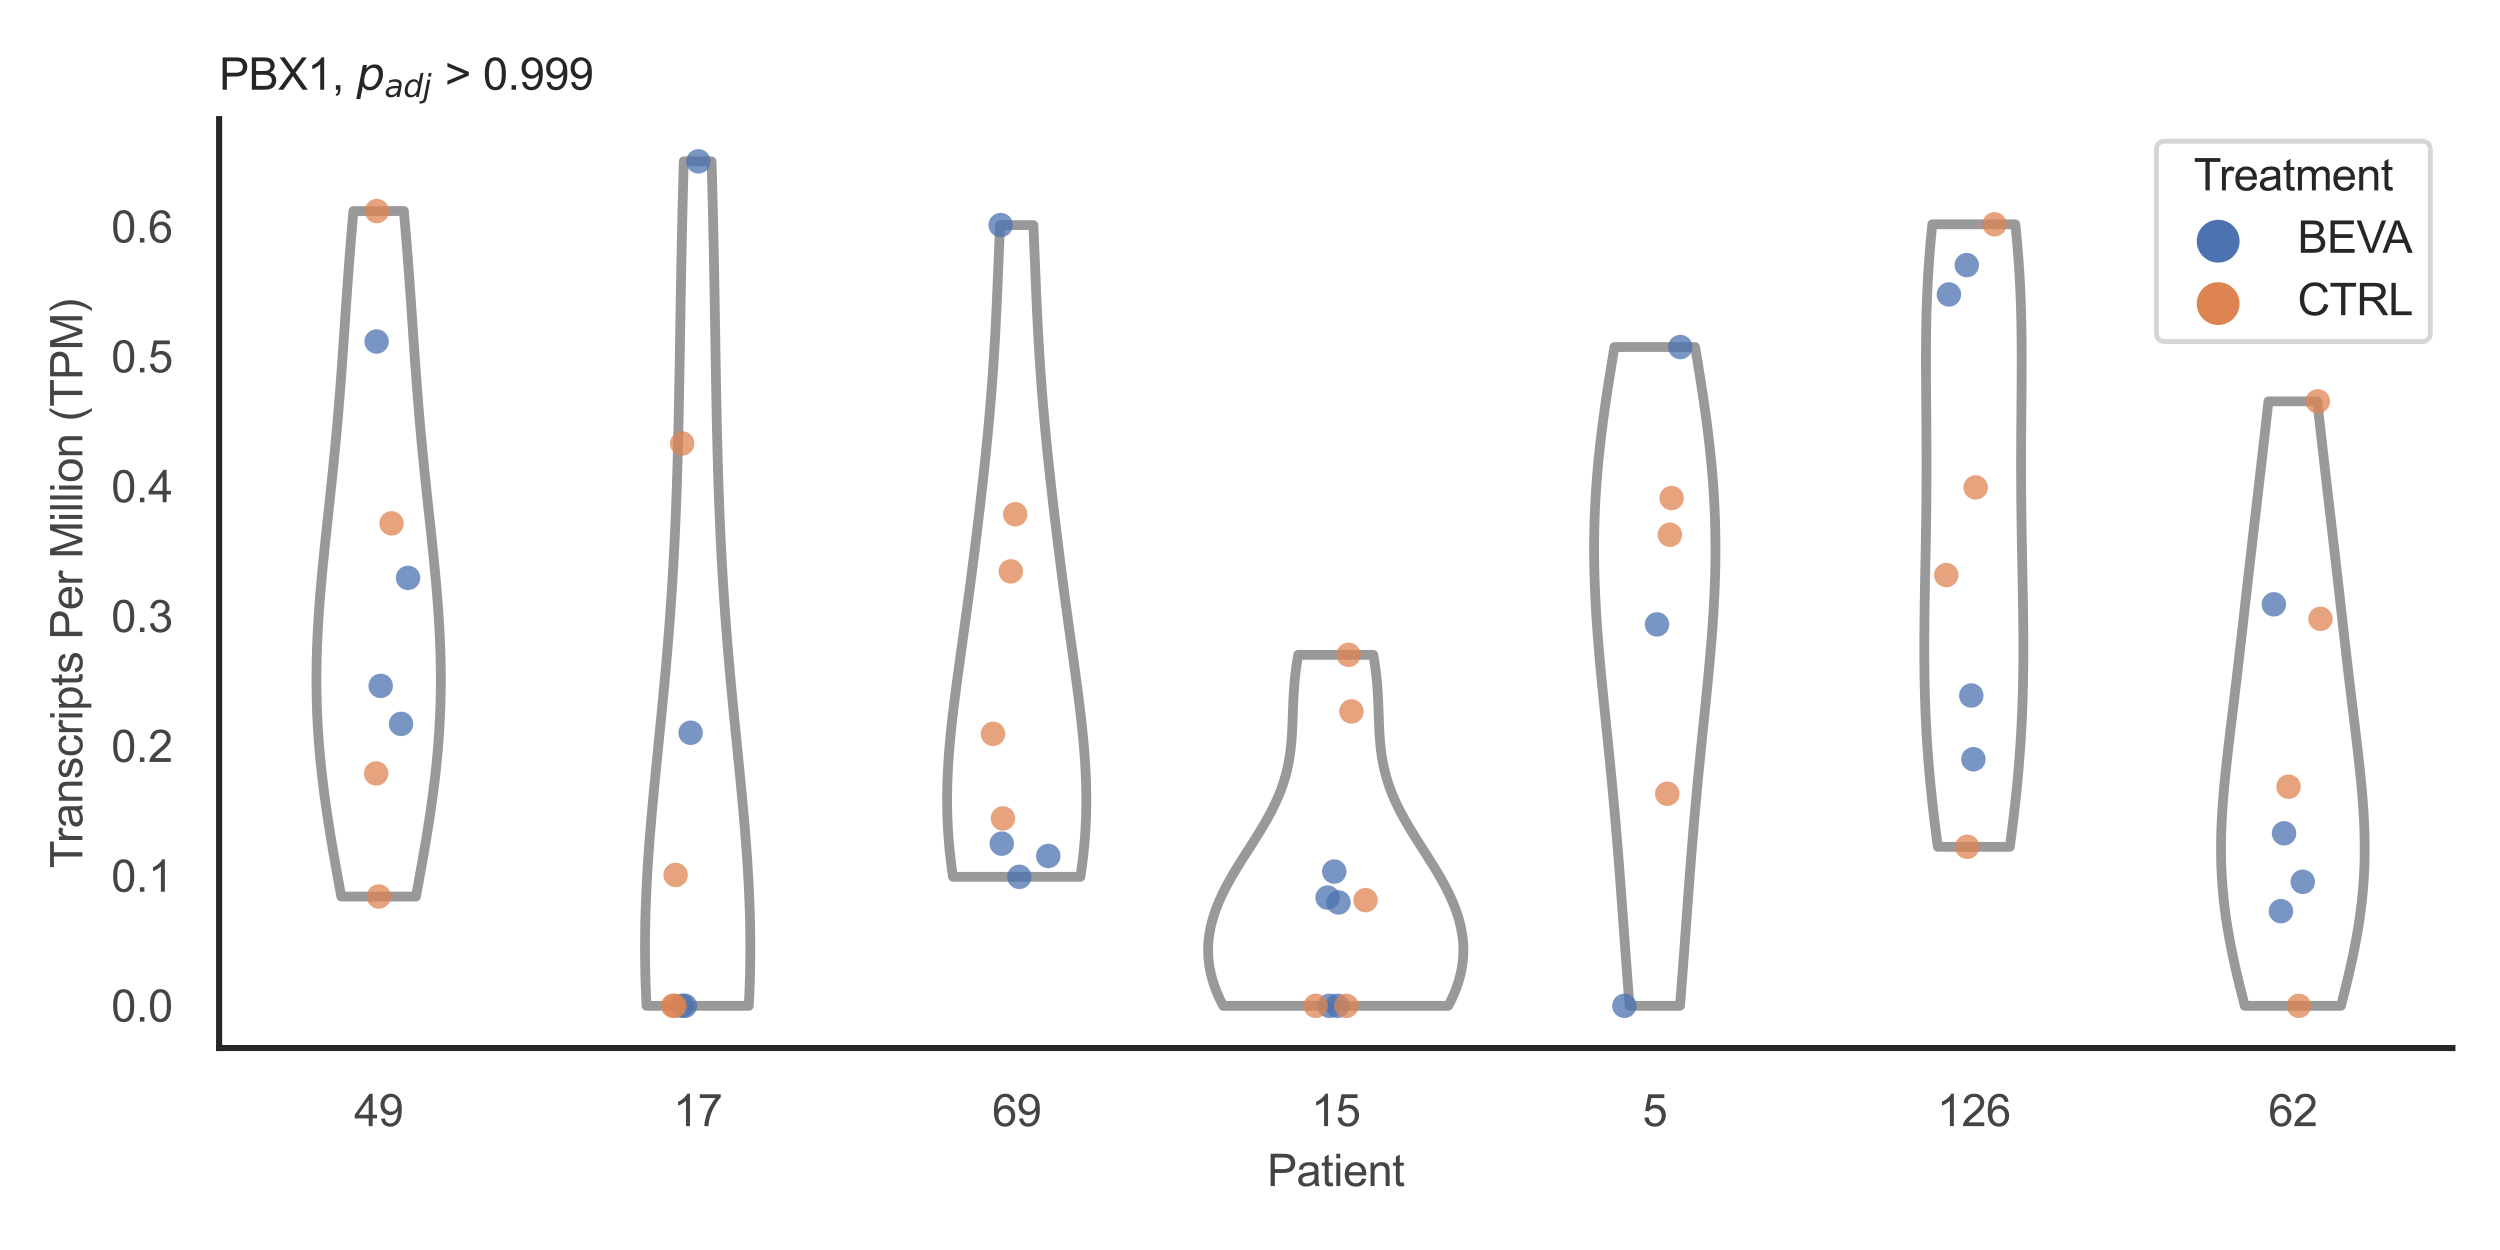 <?xml version="1.0" encoding="utf-8" standalone="no"?>
<!DOCTYPE svg PUBLIC "-//W3C//DTD SVG 1.1//EN"
  "http://www.w3.org/Graphics/SVG/1.1/DTD/svg11.dtd">
<svg xmlns:xlink="http://www.w3.org/1999/xlink" width="510.236pt" height="255.118pt" viewBox="0 0 510.236 255.118" xmlns="http://www.w3.org/2000/svg" version="1.1">
 <defs>
  <style type="text/css">*{stroke-linejoin: round; stroke-linecap: butt}</style>
 </defs>
 <g id="figure_1">
  <g id="patch_1">
   <path d="M 0 255.118 
L 510.236 255.118 
L 510.236 0 
L 0 0 
z
" style="fill: #ffffff"/>
  </g>
  <g id="axes_1">
   <g id="patch_2">
    <path d="M 44.72 213.898 
L 500.516 213.898 
L 500.516 24.32 
L 44.72 24.32 
z
" style="fill: #ffffff"/>
   </g>
   <g id="matplotlib.axis_1">
    <g id="xtick_1">
     <g id="text_1">
      <!-- 49 -->
      <g style="fill: #444444" transform="translate(72.272 229.84)scale(0.09 -0.09)">
       <defs>
        <path id="ArialMT-34" d="M 2069 0 
L 2069 1097 
L 81 1097 
L 81 1613 
L 2172 4581 
L 2631 4581 
L 2631 1613 
L 3250 1613 
L 3250 1097 
L 2631 1097 
L 2631 0 
L 2069 0 
z
M 2069 1613 
L 2069 3678 
L 634 1613 
L 2069 1613 
z
" transform="scale(0.016)"/>
        <path id="ArialMT-39" d="M 350 1059 
L 891 1109 
Q 959 728 1153 556 
Q 1347 384 1650 384 
Q 1909 384 2104 503 
Q 2300 622 2425 820 
Q 2550 1019 2634 1356 
Q 2719 1694 2719 2044 
Q 2719 2081 2716 2156 
Q 2547 1888 2255 1720 
Q 1963 1553 1622 1553 
Q 1053 1553 659 1965 
Q 266 2378 266 3053 
Q 266 3750 677 4175 
Q 1088 4600 1706 4600 
Q 2153 4600 2523 4359 
Q 2894 4119 3086 3673 
Q 3278 3228 3278 2384 
Q 3278 1506 3087 986 
Q 2897 466 2520 194 
Q 2144 -78 1638 -78 
Q 1100 -78 759 220 
Q 419 519 350 1059 
z
M 2653 3081 
Q 2653 3566 2395 3850 
Q 2138 4134 1775 4134 
Q 1400 4134 1122 3828 
Q 844 3522 844 3034 
Q 844 2597 1108 2323 
Q 1372 2050 1759 2050 
Q 2150 2050 2401 2323 
Q 2653 2597 2653 3081 
z
" transform="scale(0.016)"/>
       </defs>
       <use xlink:href="#ArialMT-34"/>
       <use xlink:href="#ArialMT-39" x="55.615"/>
      </g>
     </g>
    </g>
    <g id="xtick_2">
     <g id="text_2">
      <!-- 17 -->
      <g style="fill: #444444" transform="translate(137.386 229.84)scale(0.09 -0.09)">
       <defs>
        <path id="ArialMT-31" d="M 2384 0 
L 1822 0 
L 1822 3584 
Q 1619 3391 1289 3197 
Q 959 3003 697 2906 
L 697 3450 
Q 1169 3672 1522 3987 
Q 1875 4303 2022 4600 
L 2384 4600 
L 2384 0 
z
" transform="scale(0.016)"/>
        <path id="ArialMT-37" d="M 303 3981 
L 303 4522 
L 3269 4522 
L 3269 4084 
Q 2831 3619 2401 2847 
Q 1972 2075 1738 1259 
Q 1569 684 1522 0 
L 944 0 
Q 953 541 1156 1306 
Q 1359 2072 1739 2783 
Q 2119 3494 2547 3981 
L 303 3981 
z
" transform="scale(0.016)"/>
       </defs>
       <use xlink:href="#ArialMT-31"/>
       <use xlink:href="#ArialMT-37" x="55.615"/>
      </g>
     </g>
    </g>
    <g id="xtick_3">
     <g id="text_3">
      <!-- 69 -->
      <g style="fill: #444444" transform="translate(202.5 229.84)scale(0.09 -0.09)">
       <defs>
        <path id="ArialMT-36" d="M 3184 3459 
L 2625 3416 
Q 2550 3747 2413 3897 
Q 2184 4138 1850 4138 
Q 1581 4138 1378 3988 
Q 1113 3794 959 3422 
Q 806 3050 800 2363 
Q 1003 2672 1297 2822 
Q 1591 2972 1913 2972 
Q 2475 2972 2870 2558 
Q 3266 2144 3266 1488 
Q 3266 1056 3080 686 
Q 2894 316 2569 119 
Q 2244 -78 1831 -78 
Q 1128 -78 684 439 
Q 241 956 241 2144 
Q 241 3472 731 4075 
Q 1159 4600 1884 4600 
Q 2425 4600 2770 4297 
Q 3116 3994 3184 3459 
z
M 888 1484 
Q 888 1194 1011 928 
Q 1134 663 1356 523 
Q 1578 384 1822 384 
Q 2178 384 2434 671 
Q 2691 959 2691 1453 
Q 2691 1928 2437 2201 
Q 2184 2475 1800 2475 
Q 1419 2475 1153 2201 
Q 888 1928 888 1484 
z
" transform="scale(0.016)"/>
       </defs>
       <use xlink:href="#ArialMT-36"/>
       <use xlink:href="#ArialMT-39" x="55.615"/>
      </g>
     </g>
    </g>
    <g id="xtick_4">
     <g id="text_4">
      <!-- 15 -->
      <g style="fill: #444444" transform="translate(267.613 229.84)scale(0.09 -0.09)">
       <defs>
        <path id="ArialMT-35" d="M 266 1200 
L 856 1250 
Q 922 819 1161 601 
Q 1400 384 1738 384 
Q 2144 384 2425 690 
Q 2706 997 2706 1503 
Q 2706 1984 2436 2262 
Q 2166 2541 1728 2541 
Q 1456 2541 1237 2417 
Q 1019 2294 894 2097 
L 366 2166 
L 809 4519 
L 3088 4519 
L 3088 3981 
L 1259 3981 
L 1013 2750 
Q 1425 3038 1878 3038 
Q 2478 3038 2890 2622 
Q 3303 2206 3303 1553 
Q 3303 931 2941 478 
Q 2500 -78 1738 -78 
Q 1113 -78 717 272 
Q 322 622 266 1200 
z
" transform="scale(0.016)"/>
       </defs>
       <use xlink:href="#ArialMT-31"/>
       <use xlink:href="#ArialMT-35" x="55.615"/>
      </g>
     </g>
    </g>
    <g id="xtick_5">
     <g id="text_5">
      <!-- 5 -->
      <g style="fill: #444444" transform="translate(335.229 229.84)scale(0.09 -0.09)">
       <use xlink:href="#ArialMT-35"/>
      </g>
     </g>
    </g>
    <g id="xtick_6">
     <g id="text_6">
      <!-- 126 -->
      <g style="fill: #444444" transform="translate(395.338 229.84)scale(0.09 -0.09)">
       <defs>
        <path id="ArialMT-32" d="M 3222 541 
L 3222 0 
L 194 0 
Q 188 203 259 391 
Q 375 700 629 1000 
Q 884 1300 1366 1694 
Q 2113 2306 2375 2664 
Q 2638 3022 2638 3341 
Q 2638 3675 2398 3904 
Q 2159 4134 1775 4134 
Q 1369 4134 1125 3890 
Q 881 3647 878 3216 
L 300 3275 
Q 359 3922 746 4261 
Q 1134 4600 1788 4600 
Q 2447 4600 2831 4234 
Q 3216 3869 3216 3328 
Q 3216 3053 3103 2787 
Q 2991 2522 2730 2228 
Q 2469 1934 1863 1422 
Q 1356 997 1212 845 
Q 1069 694 975 541 
L 3222 541 
z
" transform="scale(0.016)"/>
       </defs>
       <use xlink:href="#ArialMT-31"/>
       <use xlink:href="#ArialMT-32" x="55.615"/>
       <use xlink:href="#ArialMT-36" x="111.23"/>
      </g>
     </g>
    </g>
    <g id="xtick_7">
     <g id="text_7">
      <!-- 62 -->
      <g style="fill: #444444" transform="translate(462.955 229.84)scale(0.09 -0.09)">
       <use xlink:href="#ArialMT-36"/>
       <use xlink:href="#ArialMT-32" x="55.615"/>
      </g>
     </g>
    </g>
    <g id="text_8">
     <!-- Patient -->
     <g style="fill: #444444" transform="translate(258.609 242.071)scale(0.09 -0.09)">
      <defs>
       <path id="ArialMT-50" d="M 494 0 
L 494 4581 
L 2222 4581 
Q 2678 4581 2919 4538 
Q 3256 4481 3484 4323 
Q 3713 4166 3852 3881 
Q 3991 3597 3991 3256 
Q 3991 2672 3619 2267 
Q 3247 1863 2275 1863 
L 1100 1863 
L 1100 0 
L 494 0 
z
M 1100 2403 
L 2284 2403 
Q 2872 2403 3119 2622 
Q 3366 2841 3366 3238 
Q 3366 3525 3220 3729 
Q 3075 3934 2838 4000 
Q 2684 4041 2272 4041 
L 1100 4041 
L 1100 2403 
z
" transform="scale(0.016)"/>
       <path id="ArialMT-61" d="M 2588 409 
Q 2275 144 1986 34 
Q 1697 -75 1366 -75 
Q 819 -75 525 192 
Q 231 459 231 875 
Q 231 1119 342 1320 
Q 453 1522 633 1644 
Q 813 1766 1038 1828 
Q 1203 1872 1538 1913 
Q 2219 1994 2541 2106 
Q 2544 2222 2544 2253 
Q 2544 2597 2384 2738 
Q 2169 2928 1744 2928 
Q 1347 2928 1158 2789 
Q 969 2650 878 2297 
L 328 2372 
Q 403 2725 575 2942 
Q 747 3159 1072 3276 
Q 1397 3394 1825 3394 
Q 2250 3394 2515 3294 
Q 2781 3194 2906 3042 
Q 3031 2891 3081 2659 
Q 3109 2516 3109 2141 
L 3109 1391 
Q 3109 606 3145 398 
Q 3181 191 3288 0 
L 2700 0 
Q 2613 175 2588 409 
z
M 2541 1666 
Q 2234 1541 1622 1453 
Q 1275 1403 1131 1340 
Q 988 1278 909 1158 
Q 831 1038 831 891 
Q 831 666 1001 516 
Q 1172 366 1500 366 
Q 1825 366 2078 508 
Q 2331 650 2450 897 
Q 2541 1088 2541 1459 
L 2541 1666 
z
" transform="scale(0.016)"/>
       <path id="ArialMT-74" d="M 1650 503 
L 1731 6 
Q 1494 -44 1306 -44 
Q 1000 -44 831 53 
Q 663 150 594 308 
Q 525 466 525 972 
L 525 2881 
L 113 2881 
L 113 3319 
L 525 3319 
L 525 4141 
L 1084 4478 
L 1084 3319 
L 1650 3319 
L 1650 2881 
L 1084 2881 
L 1084 941 
Q 1084 700 1114 631 
Q 1144 563 1211 522 
Q 1278 481 1403 481 
Q 1497 481 1650 503 
z
" transform="scale(0.016)"/>
       <path id="ArialMT-69" d="M 425 3934 
L 425 4581 
L 988 4581 
L 988 3934 
L 425 3934 
z
M 425 0 
L 425 3319 
L 988 3319 
L 988 0 
L 425 0 
z
" transform="scale(0.016)"/>
       <path id="ArialMT-65" d="M 2694 1069 
L 3275 997 
Q 3138 488 2766 206 
Q 2394 -75 1816 -75 
Q 1088 -75 661 373 
Q 234 822 234 1631 
Q 234 2469 665 2931 
Q 1097 3394 1784 3394 
Q 2450 3394 2872 2941 
Q 3294 2488 3294 1666 
Q 3294 1616 3291 1516 
L 816 1516 
Q 847 969 1125 678 
Q 1403 388 1819 388 
Q 2128 388 2347 550 
Q 2566 713 2694 1069 
z
M 847 1978 
L 2700 1978 
Q 2663 2397 2488 2606 
Q 2219 2931 1791 2931 
Q 1403 2931 1139 2672 
Q 875 2413 847 1978 
z
" transform="scale(0.016)"/>
       <path id="ArialMT-6e" d="M 422 0 
L 422 3319 
L 928 3319 
L 928 2847 
Q 1294 3394 1984 3394 
Q 2284 3394 2536 3286 
Q 2788 3178 2913 3003 
Q 3038 2828 3088 2588 
Q 3119 2431 3119 2041 
L 3119 0 
L 2556 0 
L 2556 2019 
Q 2556 2363 2490 2533 
Q 2425 2703 2258 2804 
Q 2091 2906 1866 2906 
Q 1506 2906 1245 2678 
Q 984 2450 984 1813 
L 984 0 
L 422 0 
z
" transform="scale(0.016)"/>
      </defs>
      <use xlink:href="#ArialMT-50"/>
      <use xlink:href="#ArialMT-61" x="66.699"/>
      <use xlink:href="#ArialMT-74" x="122.314"/>
      <use xlink:href="#ArialMT-69" x="150.098"/>
      <use xlink:href="#ArialMT-65" x="172.314"/>
      <use xlink:href="#ArialMT-6e" x="227.93"/>
      <use xlink:href="#ArialMT-74" x="283.545"/>
     </g>
    </g>
   </g>
   <g id="matplotlib.axis_2">
    <g id="ytick_1">
     <g id="text_9">
      <!-- 0.0 -->
      <g style="fill: #444444" transform="translate(22.71 208.502)scale(0.09 -0.09)">
       <defs>
        <path id="ArialMT-30" d="M 266 2259 
Q 266 3072 433 3567 
Q 600 4063 929 4331 
Q 1259 4600 1759 4600 
Q 2128 4600 2406 4451 
Q 2684 4303 2865 4023 
Q 3047 3744 3150 3342 
Q 3253 2941 3253 2259 
Q 3253 1453 3087 958 
Q 2922 463 2592 192 
Q 2263 -78 1759 -78 
Q 1097 -78 719 397 
Q 266 969 266 2259 
z
M 844 2259 
Q 844 1131 1108 757 
Q 1372 384 1759 384 
Q 2147 384 2411 759 
Q 2675 1134 2675 2259 
Q 2675 3391 2411 3762 
Q 2147 4134 1753 4134 
Q 1366 4134 1134 3806 
Q 844 3388 844 2259 
z
" transform="scale(0.016)"/>
        <path id="ArialMT-2e" d="M 581 0 
L 581 641 
L 1222 641 
L 1222 0 
L 581 0 
z
" transform="scale(0.016)"/>
       </defs>
       <use xlink:href="#ArialMT-30"/>
       <use xlink:href="#ArialMT-2e" x="55.615"/>
       <use xlink:href="#ArialMT-30" x="83.398"/>
      </g>
     </g>
    </g>
    <g id="ytick_2">
     <g id="text_10">
      <!-- 0.1 -->
      <g style="fill: #444444" transform="translate(22.71 182.001)scale(0.09 -0.09)">
       <use xlink:href="#ArialMT-30"/>
       <use xlink:href="#ArialMT-2e" x="55.615"/>
       <use xlink:href="#ArialMT-31" x="83.398"/>
      </g>
     </g>
    </g>
    <g id="ytick_3">
     <g id="text_11">
      <!-- 0.2 -->
      <g style="fill: #444444" transform="translate(22.71 155.501)scale(0.09 -0.09)">
       <use xlink:href="#ArialMT-30"/>
       <use xlink:href="#ArialMT-2e" x="55.615"/>
       <use xlink:href="#ArialMT-32" x="83.398"/>
      </g>
     </g>
    </g>
    <g id="ytick_4">
     <g id="text_12">
      <!-- 0.3 -->
      <g style="fill: #444444" transform="translate(22.71 129)scale(0.09 -0.09)">
       <defs>
        <path id="ArialMT-33" d="M 269 1209 
L 831 1284 
Q 928 806 1161 595 
Q 1394 384 1728 384 
Q 2125 384 2398 659 
Q 2672 934 2672 1341 
Q 2672 1728 2419 1979 
Q 2166 2231 1775 2231 
Q 1616 2231 1378 2169 
L 1441 2663 
Q 1497 2656 1531 2656 
Q 1891 2656 2178 2843 
Q 2466 3031 2466 3422 
Q 2466 3731 2256 3934 
Q 2047 4138 1716 4138 
Q 1388 4138 1169 3931 
Q 950 3725 888 3313 
L 325 3413 
Q 428 3978 793 4289 
Q 1159 4600 1703 4600 
Q 2078 4600 2393 4439 
Q 2709 4278 2876 4000 
Q 3044 3722 3044 3409 
Q 3044 3113 2884 2869 
Q 2725 2625 2413 2481 
Q 2819 2388 3044 2092 
Q 3269 1797 3269 1353 
Q 3269 753 2831 336 
Q 2394 -81 1725 -81 
Q 1122 -81 723 278 
Q 325 638 269 1209 
z
" transform="scale(0.016)"/>
       </defs>
       <use xlink:href="#ArialMT-30"/>
       <use xlink:href="#ArialMT-2e" x="55.615"/>
       <use xlink:href="#ArialMT-33" x="83.398"/>
      </g>
     </g>
    </g>
    <g id="ytick_5">
     <g id="text_13">
      <!-- 0.4 -->
      <g style="fill: #444444" transform="translate(22.71 102.5)scale(0.09 -0.09)">
       <use xlink:href="#ArialMT-30"/>
       <use xlink:href="#ArialMT-2e" x="55.615"/>
       <use xlink:href="#ArialMT-34" x="83.398"/>
      </g>
     </g>
    </g>
    <g id="ytick_6">
     <g id="text_14">
      <!-- 0.5 -->
      <g style="fill: #444444" transform="translate(22.71 75.999)scale(0.09 -0.09)">
       <use xlink:href="#ArialMT-30"/>
       <use xlink:href="#ArialMT-2e" x="55.615"/>
       <use xlink:href="#ArialMT-35" x="83.398"/>
      </g>
     </g>
    </g>
    <g id="ytick_7">
     <g id="text_15">
      <!-- 0.6 -->
      <g style="fill: #444444" transform="translate(22.71 49.498)scale(0.09 -0.09)">
       <use xlink:href="#ArialMT-30"/>
       <use xlink:href="#ArialMT-2e" x="55.615"/>
       <use xlink:href="#ArialMT-36" x="83.398"/>
      </g>
     </g>
    </g>
    <g id="text_16">
     <!-- Transcripts Per Million (TPM) -->
     <g style="fill: #444444" transform="translate(16.816 177.194)rotate(-90)scale(0.09 -0.09)">
      <defs>
       <path id="ArialMT-54" d="M 1659 0 
L 1659 4041 
L 150 4041 
L 150 4581 
L 3781 4581 
L 3781 4041 
L 2266 4041 
L 2266 0 
L 1659 0 
z
" transform="scale(0.016)"/>
       <path id="ArialMT-72" d="M 416 0 
L 416 3319 
L 922 3319 
L 922 2816 
Q 1116 3169 1280 3281 
Q 1444 3394 1641 3394 
Q 1925 3394 2219 3213 
L 2025 2691 
Q 1819 2813 1613 2813 
Q 1428 2813 1281 2702 
Q 1134 2591 1072 2394 
Q 978 2094 978 1738 
L 978 0 
L 416 0 
z
" transform="scale(0.016)"/>
       <path id="ArialMT-73" d="M 197 991 
L 753 1078 
Q 800 744 1014 566 
Q 1228 388 1613 388 
Q 2000 388 2187 545 
Q 2375 703 2375 916 
Q 2375 1106 2209 1216 
Q 2094 1291 1634 1406 
Q 1016 1563 777 1677 
Q 538 1791 414 1992 
Q 291 2194 291 2438 
Q 291 2659 392 2848 
Q 494 3038 669 3163 
Q 800 3259 1026 3326 
Q 1253 3394 1513 3394 
Q 1903 3394 2198 3281 
Q 2494 3169 2634 2976 
Q 2775 2784 2828 2463 
L 2278 2388 
Q 2241 2644 2061 2787 
Q 1881 2931 1553 2931 
Q 1166 2931 1000 2803 
Q 834 2675 834 2503 
Q 834 2394 903 2306 
Q 972 2216 1119 2156 
Q 1203 2125 1616 2013 
Q 2213 1853 2448 1751 
Q 2684 1650 2818 1456 
Q 2953 1263 2953 975 
Q 2953 694 2789 445 
Q 2625 197 2315 61 
Q 2006 -75 1616 -75 
Q 969 -75 630 194 
Q 291 463 197 991 
z
" transform="scale(0.016)"/>
       <path id="ArialMT-63" d="M 2588 1216 
L 3141 1144 
Q 3050 572 2676 248 
Q 2303 -75 1759 -75 
Q 1078 -75 664 370 
Q 250 816 250 1647 
Q 250 2184 428 2587 
Q 606 2991 970 3192 
Q 1334 3394 1763 3394 
Q 2303 3394 2647 3120 
Q 2991 2847 3088 2344 
L 2541 2259 
Q 2463 2594 2264 2762 
Q 2066 2931 1784 2931 
Q 1359 2931 1093 2626 
Q 828 2322 828 1663 
Q 828 994 1084 691 
Q 1341 388 1753 388 
Q 2084 388 2306 591 
Q 2528 794 2588 1216 
z
" transform="scale(0.016)"/>
       <path id="ArialMT-70" d="M 422 -1272 
L 422 3319 
L 934 3319 
L 934 2888 
Q 1116 3141 1344 3267 
Q 1572 3394 1897 3394 
Q 2322 3394 2647 3175 
Q 2972 2956 3137 2557 
Q 3303 2159 3303 1684 
Q 3303 1175 3120 767 
Q 2938 359 2589 142 
Q 2241 -75 1856 -75 
Q 1575 -75 1351 44 
Q 1128 163 984 344 
L 984 -1272 
L 422 -1272 
z
M 931 1641 
Q 931 1000 1190 694 
Q 1450 388 1819 388 
Q 2194 388 2461 705 
Q 2728 1022 2728 1688 
Q 2728 2322 2467 2637 
Q 2206 2953 1844 2953 
Q 1484 2953 1207 2617 
Q 931 2281 931 1641 
z
" transform="scale(0.016)"/>
       <path id="ArialMT-20" transform="scale(0.016)"/>
       <path id="ArialMT-4d" d="M 475 0 
L 475 4581 
L 1388 4581 
L 2472 1338 
Q 2622 884 2691 659 
Q 2769 909 2934 1394 
L 4031 4581 
L 4847 4581 
L 4847 0 
L 4263 0 
L 4263 3834 
L 2931 0 
L 2384 0 
L 1059 3900 
L 1059 0 
L 475 0 
z
" transform="scale(0.016)"/>
       <path id="ArialMT-6c" d="M 409 0 
L 409 4581 
L 972 4581 
L 972 0 
L 409 0 
z
" transform="scale(0.016)"/>
       <path id="ArialMT-6f" d="M 213 1659 
Q 213 2581 725 3025 
Q 1153 3394 1769 3394 
Q 2453 3394 2887 2945 
Q 3322 2497 3322 1706 
Q 3322 1066 3130 698 
Q 2938 331 2570 128 
Q 2203 -75 1769 -75 
Q 1072 -75 642 372 
Q 213 819 213 1659 
z
M 791 1659 
Q 791 1022 1069 705 
Q 1347 388 1769 388 
Q 2188 388 2466 706 
Q 2744 1025 2744 1678 
Q 2744 2294 2464 2611 
Q 2184 2928 1769 2928 
Q 1347 2928 1069 2612 
Q 791 2297 791 1659 
z
" transform="scale(0.016)"/>
       <path id="ArialMT-28" d="M 1497 -1347 
Q 1031 -759 709 28 
Q 388 816 388 1659 
Q 388 2403 628 3084 
Q 909 3875 1497 4659 
L 1900 4659 
Q 1522 4009 1400 3731 
Q 1209 3300 1100 2831 
Q 966 2247 966 1656 
Q 966 153 1900 -1347 
L 1497 -1347 
z
" transform="scale(0.016)"/>
       <path id="ArialMT-29" d="M 791 -1347 
L 388 -1347 
Q 1322 153 1322 1656 
Q 1322 2244 1188 2822 
Q 1081 3291 891 3722 
Q 769 4003 388 4659 
L 791 4659 
Q 1378 3875 1659 3084 
Q 1900 2403 1900 1659 
Q 1900 816 1576 28 
Q 1253 -759 791 -1347 
z
" transform="scale(0.016)"/>
      </defs>
      <use xlink:href="#ArialMT-54"/>
      <use xlink:href="#ArialMT-72" x="57.334"/>
      <use xlink:href="#ArialMT-61" x="90.635"/>
      <use xlink:href="#ArialMT-6e" x="146.25"/>
      <use xlink:href="#ArialMT-73" x="201.865"/>
      <use xlink:href="#ArialMT-63" x="251.865"/>
      <use xlink:href="#ArialMT-72" x="301.865"/>
      <use xlink:href="#ArialMT-69" x="335.166"/>
      <use xlink:href="#ArialMT-70" x="357.383"/>
      <use xlink:href="#ArialMT-74" x="412.998"/>
      <use xlink:href="#ArialMT-73" x="440.781"/>
      <use xlink:href="#ArialMT-20" x="490.781"/>
      <use xlink:href="#ArialMT-50" x="518.564"/>
      <use xlink:href="#ArialMT-65" x="585.264"/>
      <use xlink:href="#ArialMT-72" x="640.879"/>
      <use xlink:href="#ArialMT-20" x="674.18"/>
      <use xlink:href="#ArialMT-4d" x="701.963"/>
      <use xlink:href="#ArialMT-69" x="785.264"/>
      <use xlink:href="#ArialMT-6c" x="807.48"/>
      <use xlink:href="#ArialMT-6c" x="829.697"/>
      <use xlink:href="#ArialMT-69" x="851.914"/>
      <use xlink:href="#ArialMT-6f" x="874.131"/>
      <use xlink:href="#ArialMT-6e" x="929.746"/>
      <use xlink:href="#ArialMT-20" x="985.361"/>
      <use xlink:href="#ArialMT-28" x="1013.145"/>
      <use xlink:href="#ArialMT-54" x="1046.445"/>
      <use xlink:href="#ArialMT-50" x="1107.529"/>
      <use xlink:href="#ArialMT-4d" x="1174.229"/>
      <use xlink:href="#ArialMT-29" x="1257.529"/>
     </g>
    </g>
   </g>
   <g id="PolyCollection_1">
    <defs>
     <path id="m2966bd889b" d="M 84.899 -72.139 
L 69.655 -72.139 
L 69.395 -73.552 
L 69.137 -74.965 
L 68.88 -76.378 
L 68.626 -77.791 
L 68.374 -79.205 
L 68.126 -80.618 
L 67.883 -82.031 
L 67.644 -83.444 
L 67.41 -84.857 
L 67.182 -86.27 
L 66.961 -87.684 
L 66.747 -89.097 
L 66.541 -90.51 
L 66.342 -91.923 
L 66.153 -93.336 
L 65.972 -94.749 
L 65.802 -96.163 
L 65.641 -97.576 
L 65.491 -98.989 
L 65.351 -100.402 
L 65.223 -101.815 
L 65.106 -103.228 
L 65 -104.642 
L 64.906 -106.055 
L 64.824 -107.468 
L 64.754 -108.881 
L 64.697 -110.294 
L 64.651 -111.707 
L 64.617 -113.121 
L 64.595 -114.534 
L 64.586 -115.947 
L 64.587 -117.36 
L 64.6 -118.773 
L 64.625 -120.186 
L 64.66 -121.6 
L 64.706 -123.013 
L 64.762 -124.426 
L 64.828 -125.839 
L 64.903 -127.252 
L 64.988 -128.665 
L 65.08 -130.079 
L 65.181 -131.492 
L 65.289 -132.905 
L 65.404 -134.318 
L 65.525 -135.731 
L 65.652 -137.144 
L 65.784 -138.558 
L 65.92 -139.971 
L 66.061 -141.384 
L 66.205 -142.797 
L 66.352 -144.21 
L 66.501 -145.623 
L 66.651 -147.037 
L 66.803 -148.45 
L 66.956 -149.863 
L 67.108 -151.276 
L 67.26 -152.689 
L 67.412 -154.102 
L 67.562 -155.516 
L 67.711 -156.929 
L 67.858 -158.342 
L 68.002 -159.755 
L 68.144 -161.168 
L 68.283 -162.581 
L 68.42 -163.995 
L 68.553 -165.408 
L 68.683 -166.821 
L 68.81 -168.234 
L 68.934 -169.647 
L 69.055 -171.061 
L 69.172 -172.474 
L 69.287 -173.887 
L 69.398 -175.3 
L 69.507 -176.713 
L 69.613 -178.126 
L 69.717 -179.54 
L 69.819 -180.953 
L 69.919 -182.366 
L 70.018 -183.779 
L 70.115 -185.192 
L 70.212 -186.605 
L 70.308 -188.019 
L 70.404 -189.432 
L 70.5 -190.845 
L 70.597 -192.258 
L 70.694 -193.671 
L 70.792 -195.084 
L 70.892 -196.498 
L 70.993 -197.911 
L 71.097 -199.324 
L 71.202 -200.737 
L 71.309 -202.15 
L 71.419 -203.563 
L 71.531 -204.977 
L 71.646 -206.39 
L 71.763 -207.803 
L 71.884 -209.216 
L 72.006 -210.629 
L 72.131 -212.042 
L 82.422 -212.042 
L 82.422 -212.042 
L 82.548 -210.629 
L 82.67 -209.216 
L 82.79 -207.803 
L 82.908 -206.39 
L 83.023 -204.977 
L 83.135 -203.563 
L 83.245 -202.15 
L 83.352 -200.737 
L 83.457 -199.324 
L 83.56 -197.911 
L 83.662 -196.498 
L 83.761 -195.084 
L 83.86 -193.671 
L 83.957 -192.258 
L 84.054 -190.845 
L 84.15 -189.432 
L 84.246 -188.019 
L 84.342 -186.605 
L 84.438 -185.192 
L 84.536 -183.779 
L 84.635 -182.366 
L 84.735 -180.953 
L 84.837 -179.54 
L 84.941 -178.126 
L 85.047 -176.713 
L 85.156 -175.3 
L 85.267 -173.887 
L 85.382 -172.474 
L 85.499 -171.061 
L 85.62 -169.647 
L 85.743 -168.234 
L 85.87 -166.821 
L 86.001 -165.408 
L 86.134 -163.995 
L 86.27 -162.581 
L 86.41 -161.168 
L 86.552 -159.755 
L 86.696 -158.342 
L 86.843 -156.929 
L 86.992 -155.516 
L 87.142 -154.102 
L 87.293 -152.689 
L 87.446 -151.276 
L 87.598 -149.863 
L 87.751 -148.45 
L 87.902 -147.037 
L 88.053 -145.623 
L 88.202 -144.21 
L 88.349 -142.797 
L 88.493 -141.384 
L 88.633 -139.971 
L 88.77 -138.558 
L 88.902 -137.144 
L 89.029 -135.731 
L 89.15 -134.318 
L 89.265 -132.905 
L 89.373 -131.492 
L 89.474 -130.079 
L 89.566 -128.665 
L 89.65 -127.252 
L 89.726 -125.839 
L 89.792 -124.426 
L 89.848 -123.013 
L 89.894 -121.6 
L 89.929 -120.186 
L 89.953 -118.773 
L 89.967 -117.36 
L 89.968 -115.947 
L 89.958 -114.534 
L 89.937 -113.121 
L 89.903 -111.707 
L 89.857 -110.294 
L 89.799 -108.881 
L 89.729 -107.468 
L 89.648 -106.055 
L 89.554 -104.642 
L 89.448 -103.228 
L 89.331 -101.815 
L 89.203 -100.402 
L 89.063 -98.989 
L 88.913 -97.576 
L 88.752 -96.163 
L 88.581 -94.749 
L 88.401 -93.336 
L 88.211 -91.923 
L 88.013 -90.51 
L 87.807 -89.097 
L 87.593 -87.684 
L 87.372 -86.27 
L 87.144 -84.857 
L 86.91 -83.444 
L 86.671 -82.031 
L 86.427 -80.618 
L 86.179 -79.205 
L 85.928 -77.791 
L 85.674 -76.378 
L 85.417 -74.965 
L 85.158 -73.552 
L 84.899 -72.139 
z
" style="stroke: #999999; stroke-width: 2"/>
    </defs>
    <g clip-path="url(#p3180b097cf)">
     <use xlink:href="#m2966bd889b" x="0" y="255.118" style="fill: #ffffff; stroke: #999999; stroke-width: 2"/>
    </g>
   </g>
   <g id="PolyCollection_2">
    <defs>
     <path id="mf02b3daf08" d="M 152.822 -49.837 
L 131.959 -49.837 
L 131.874 -51.578 
L 131.802 -53.319 
L 131.743 -55.06 
L 131.698 -56.801 
L 131.667 -58.541 
L 131.649 -60.282 
L 131.644 -62.023 
L 131.653 -63.764 
L 131.674 -65.505 
L 131.708 -67.246 
L 131.755 -68.986 
L 131.813 -70.727 
L 131.883 -72.468 
L 131.965 -74.209 
L 132.056 -75.95 
L 132.158 -77.691 
L 132.27 -79.432 
L 132.39 -81.172 
L 132.518 -82.913 
L 132.654 -84.654 
L 132.797 -86.395 
L 132.946 -88.136 
L 133.1 -89.877 
L 133.259 -91.617 
L 133.423 -93.358 
L 133.59 -95.099 
L 133.759 -96.84 
L 133.931 -98.581 
L 134.105 -100.322 
L 134.279 -102.063 
L 134.453 -103.803 
L 134.628 -105.544 
L 134.801 -107.285 
L 134.973 -109.026 
L 135.144 -110.767 
L 135.312 -112.508 
L 135.477 -114.248 
L 135.639 -115.989 
L 135.798 -117.73 
L 135.953 -119.471 
L 136.104 -121.212 
L 136.251 -122.953 
L 136.394 -124.694 
L 136.532 -126.434 
L 136.665 -128.175 
L 136.793 -129.916 
L 136.916 -131.657 
L 137.034 -133.398 
L 137.148 -135.139 
L 137.256 -136.879 
L 137.359 -138.62 
L 137.457 -140.361 
L 137.551 -142.102 
L 137.639 -143.843 
L 137.723 -145.584 
L 137.803 -147.325 
L 137.878 -149.065 
L 137.949 -150.806 
L 138.016 -152.547 
L 138.079 -154.288 
L 138.139 -156.029 
L 138.195 -157.77 
L 138.247 -159.51 
L 138.297 -161.251 
L 138.344 -162.992 
L 138.388 -164.733 
L 138.43 -166.474 
L 138.469 -168.215 
L 138.507 -169.956 
L 138.542 -171.696 
L 138.576 -173.437 
L 138.609 -175.178 
L 138.641 -176.919 
L 138.671 -178.66 
L 138.701 -180.401 
L 138.73 -182.141 
L 138.759 -183.882 
L 138.787 -185.623 
L 138.816 -187.364 
L 138.844 -189.105 
L 138.873 -190.846 
L 138.902 -192.587 
L 138.932 -194.327 
L 138.962 -196.068 
L 138.993 -197.809 
L 139.025 -199.55 
L 139.057 -201.291 
L 139.091 -203.032 
L 139.127 -204.772 
L 139.163 -206.513 
L 139.201 -208.254 
L 139.24 -209.995 
L 139.28 -211.736 
L 139.322 -213.477 
L 139.366 -215.218 
L 139.411 -216.958 
L 139.457 -218.699 
L 139.505 -220.44 
L 139.555 -222.181 
L 145.226 -222.181 
L 145.226 -222.181 
L 145.276 -220.44 
L 145.324 -218.699 
L 145.371 -216.958 
L 145.416 -215.218 
L 145.459 -213.477 
L 145.501 -211.736 
L 145.542 -209.995 
L 145.581 -208.254 
L 145.618 -206.513 
L 145.655 -204.772 
L 145.69 -203.032 
L 145.724 -201.291 
L 145.757 -199.55 
L 145.788 -197.809 
L 145.819 -196.068 
L 145.85 -194.327 
L 145.879 -192.587 
L 145.908 -190.846 
L 145.937 -189.105 
L 145.965 -187.364 
L 145.994 -185.623 
L 146.022 -183.882 
L 146.051 -182.141 
L 146.08 -180.401 
L 146.11 -178.66 
L 146.14 -176.919 
L 146.172 -175.178 
L 146.205 -173.437 
L 146.239 -171.696 
L 146.275 -169.956 
L 146.312 -168.215 
L 146.352 -166.474 
L 146.393 -164.733 
L 146.438 -162.992 
L 146.484 -161.251 
L 146.534 -159.51 
L 146.587 -157.77 
L 146.643 -156.029 
L 146.702 -154.288 
L 146.765 -152.547 
L 146.832 -150.806 
L 146.903 -149.065 
L 146.978 -147.325 
L 147.058 -145.584 
L 147.142 -143.843 
L 147.231 -142.102 
L 147.324 -140.361 
L 147.422 -138.62 
L 147.526 -136.879 
L 147.634 -135.139 
L 147.747 -133.398 
L 147.865 -131.657 
L 147.988 -129.916 
L 148.117 -128.175 
L 148.25 -126.434 
L 148.387 -124.694 
L 148.53 -122.953 
L 148.677 -121.212 
L 148.828 -119.471 
L 148.983 -117.73 
L 149.142 -115.989 
L 149.304 -114.248 
L 149.47 -112.508 
L 149.638 -110.767 
L 149.808 -109.026 
L 149.98 -107.285 
L 150.154 -105.544 
L 150.328 -103.803 
L 150.502 -102.063 
L 150.677 -100.322 
L 150.85 -98.581 
L 151.022 -96.84 
L 151.192 -95.099 
L 151.359 -93.358 
L 151.522 -91.617 
L 151.681 -89.877 
L 151.836 -88.136 
L 151.985 -86.395 
L 152.127 -84.654 
L 152.263 -82.913 
L 152.392 -81.172 
L 152.512 -79.432 
L 152.623 -77.691 
L 152.725 -75.95 
L 152.817 -74.209 
L 152.898 -72.468 
L 152.968 -70.727 
L 153.026 -68.986 
L 153.073 -67.246 
L 153.107 -65.505 
L 153.129 -63.764 
L 153.137 -62.023 
L 153.133 -60.282 
L 153.114 -58.541 
L 153.083 -56.801 
L 153.038 -55.06 
L 152.979 -53.319 
L 152.907 -51.578 
L 152.822 -49.837 
z
" style="stroke: #999999; stroke-width: 2"/>
    </defs>
    <g clip-path="url(#p3180b097cf)">
     <use xlink:href="#mf02b3daf08" x="0" y="255.118" style="fill: #ffffff; stroke: #999999; stroke-width: 2"/>
    </g>
   </g>
   <g id="PolyCollection_3">
    <defs>
     <path id="ma05100a78c" d="M 220.502 -76.162 
L 194.507 -76.162 
L 194.309 -77.506 
L 194.128 -78.85 
L 193.964 -80.193 
L 193.818 -81.537 
L 193.69 -82.881 
L 193.58 -84.224 
L 193.489 -85.568 
L 193.415 -86.911 
L 193.36 -88.255 
L 193.322 -89.599 
L 193.302 -90.942 
L 193.299 -92.286 
L 193.313 -93.63 
L 193.342 -94.973 
L 193.388 -96.317 
L 193.447 -97.66 
L 193.521 -99.004 
L 193.609 -100.348 
L 193.708 -101.691 
L 193.819 -103.035 
L 193.941 -104.379 
L 194.073 -105.722 
L 194.214 -107.066 
L 194.362 -108.41 
L 194.518 -109.753 
L 194.68 -111.097 
L 194.847 -112.44 
L 195.02 -113.784 
L 195.196 -115.128 
L 195.375 -116.471 
L 195.557 -117.815 
L 195.742 -119.159 
L 195.927 -120.502 
L 196.113 -121.846 
L 196.3 -123.189 
L 196.487 -124.533 
L 196.674 -125.877 
L 196.86 -127.22 
L 197.045 -128.564 
L 197.229 -129.908 
L 197.412 -131.251 
L 197.594 -132.595 
L 197.774 -133.939 
L 197.952 -135.282 
L 198.129 -136.626 
L 198.305 -137.969 
L 198.478 -139.313 
L 198.65 -140.657 
L 198.821 -142 
L 198.989 -143.344 
L 199.157 -144.688 
L 199.322 -146.031 
L 199.486 -147.375 
L 199.648 -148.718 
L 199.808 -150.062 
L 199.966 -151.406 
L 200.123 -152.749 
L 200.278 -154.093 
L 200.43 -155.437 
L 200.58 -156.78 
L 200.729 -158.124 
L 200.874 -159.468 
L 201.017 -160.811 
L 201.158 -162.155 
L 201.295 -163.498 
L 201.429 -164.842 
L 201.561 -166.186 
L 201.689 -167.529 
L 201.813 -168.873 
L 201.934 -170.217 
L 202.051 -171.56 
L 202.165 -172.904 
L 202.274 -174.247 
L 202.38 -175.591 
L 202.482 -176.935 
L 202.58 -178.278 
L 202.674 -179.622 
L 202.764 -180.966 
L 202.85 -182.309 
L 202.933 -183.653 
L 203.012 -184.996 
L 203.088 -186.34 
L 203.161 -187.684 
L 203.231 -189.027 
L 203.298 -190.371 
L 203.362 -191.715 
L 203.425 -193.058 
L 203.485 -194.402 
L 203.544 -195.746 
L 203.601 -197.089 
L 203.658 -198.433 
L 203.713 -199.776 
L 203.768 -201.12 
L 203.823 -202.464 
L 203.878 -203.807 
L 203.933 -205.151 
L 203.989 -206.495 
L 204.046 -207.838 
L 204.103 -209.182 
L 210.905 -209.182 
L 210.905 -209.182 
L 210.963 -207.838 
L 211.02 -206.495 
L 211.075 -205.151 
L 211.131 -203.807 
L 211.186 -202.464 
L 211.24 -201.12 
L 211.295 -199.776 
L 211.351 -198.433 
L 211.407 -197.089 
L 211.465 -195.746 
L 211.524 -194.402 
L 211.584 -193.058 
L 211.646 -191.715 
L 211.711 -190.371 
L 211.778 -189.027 
L 211.848 -187.684 
L 211.92 -186.34 
L 211.996 -184.996 
L 212.076 -183.653 
L 212.158 -182.309 
L 212.245 -180.966 
L 212.335 -179.622 
L 212.429 -178.278 
L 212.527 -176.935 
L 212.629 -175.591 
L 212.734 -174.247 
L 212.844 -172.904 
L 212.957 -171.56 
L 213.075 -170.217 
L 213.196 -168.873 
L 213.32 -167.529 
L 213.448 -166.186 
L 213.579 -164.842 
L 213.714 -163.498 
L 213.851 -162.155 
L 213.992 -160.811 
L 214.135 -159.468 
L 214.28 -158.124 
L 214.428 -156.78 
L 214.579 -155.437 
L 214.731 -154.093 
L 214.886 -152.749 
L 215.042 -151.406 
L 215.201 -150.062 
L 215.361 -148.718 
L 215.523 -147.375 
L 215.687 -146.031 
L 215.852 -144.688 
L 216.019 -143.344 
L 216.188 -142 
L 216.358 -140.657 
L 216.531 -139.313 
L 216.704 -137.969 
L 216.88 -136.626 
L 217.057 -135.282 
L 217.235 -133.939 
L 217.415 -132.595 
L 217.597 -131.251 
L 217.78 -129.908 
L 217.964 -128.564 
L 218.149 -127.22 
L 218.335 -125.877 
L 218.522 -124.533 
L 218.708 -123.189 
L 218.895 -121.846 
L 219.082 -120.502 
L 219.267 -119.159 
L 219.451 -117.815 
L 219.633 -116.471 
L 219.813 -115.128 
L 219.989 -113.784 
L 220.161 -112.44 
L 220.329 -111.097 
L 220.491 -109.753 
L 220.647 -108.41 
L 220.795 -107.066 
L 220.936 -105.722 
L 221.067 -104.379 
L 221.189 -103.035 
L 221.3 -101.691 
L 221.4 -100.348 
L 221.487 -99.004 
L 221.561 -97.66 
L 221.621 -96.317 
L 221.666 -94.973 
L 221.696 -93.63 
L 221.71 -92.286 
L 221.707 -90.942 
L 221.687 -89.599 
L 221.649 -88.255 
L 221.594 -86.911 
L 221.52 -85.568 
L 221.428 -84.224 
L 221.319 -82.881 
L 221.191 -81.537 
L 221.045 -80.193 
L 220.881 -78.85 
L 220.7 -77.506 
L 220.502 -76.162 
z
" style="stroke: #999999; stroke-width: 2"/>
    </defs>
    <g clip-path="url(#p3180b097cf)">
     <use xlink:href="#ma05100a78c" x="0" y="255.118" style="fill: #ffffff; stroke: #999999; stroke-width: 2"/>
    </g>
   </g>
   <g id="PolyCollection_4">
    <defs>
     <path id="ma685aa123e" d="M 295.583 -49.837 
L 249.654 -49.837 
L 249.279 -50.561 
L 248.927 -51.284 
L 248.598 -52.008 
L 248.293 -52.732 
L 248.012 -53.455 
L 247.755 -54.179 
L 247.523 -54.902 
L 247.316 -55.626 
L 247.134 -56.35 
L 246.978 -57.073 
L 246.847 -57.797 
L 246.742 -58.52 
L 246.661 -59.244 
L 246.607 -59.968 
L 246.577 -60.691 
L 246.573 -61.415 
L 246.593 -62.138 
L 246.638 -62.862 
L 246.708 -63.586 
L 246.801 -64.309 
L 246.919 -65.033 
L 247.06 -65.756 
L 247.224 -66.48 
L 247.411 -67.204 
L 247.621 -67.927 
L 247.852 -68.651 
L 248.104 -69.374 
L 248.377 -70.098 
L 248.669 -70.822 
L 248.981 -71.545 
L 249.311 -72.269 
L 249.658 -72.993 
L 250.022 -73.716 
L 250.401 -74.44 
L 250.795 -75.163 
L 251.201 -75.887 
L 251.62 -76.611 
L 252.049 -77.334 
L 252.487 -78.058 
L 252.933 -78.781 
L 253.386 -79.505 
L 253.843 -80.229 
L 254.304 -80.952 
L 254.766 -81.676 
L 255.228 -82.399 
L 255.689 -83.123 
L 256.147 -83.847 
L 256.6 -84.57 
L 257.046 -85.294 
L 257.486 -86.017 
L 257.916 -86.741 
L 258.335 -87.465 
L 258.743 -88.188 
L 259.138 -88.912 
L 259.519 -89.635 
L 259.885 -90.359 
L 260.235 -91.083 
L 260.568 -91.806 
L 260.884 -92.53 
L 261.182 -93.253 
L 261.463 -93.977 
L 261.724 -94.701 
L 261.968 -95.424 
L 262.193 -96.148 
L 262.4 -96.871 
L 262.589 -97.595 
L 262.76 -98.319 
L 262.915 -99.042 
L 263.054 -99.766 
L 263.177 -100.489 
L 263.286 -101.213 
L 263.382 -101.937 
L 263.465 -102.66 
L 263.536 -103.384 
L 263.598 -104.107 
L 263.651 -104.831 
L 263.696 -105.555 
L 263.734 -106.278 
L 263.767 -107.002 
L 263.797 -107.726 
L 263.824 -108.449 
L 263.849 -109.173 
L 263.874 -109.896 
L 263.9 -110.62 
L 263.928 -111.344 
L 263.959 -112.067 
L 263.994 -112.791 
L 264.034 -113.514 
L 264.08 -114.238 
L 264.132 -114.962 
L 264.191 -115.685 
L 264.258 -116.409 
L 264.332 -117.132 
L 264.415 -117.856 
L 264.507 -118.58 
L 264.607 -119.303 
L 264.716 -120.027 
L 264.834 -120.75 
L 264.961 -121.474 
L 280.276 -121.474 
L 280.276 -121.474 
L 280.402 -120.75 
L 280.52 -120.027 
L 280.629 -119.303 
L 280.73 -118.58 
L 280.821 -117.856 
L 280.904 -117.132 
L 280.979 -116.409 
L 281.045 -115.685 
L 281.104 -114.962 
L 281.156 -114.238 
L 281.202 -113.514 
L 281.242 -112.791 
L 281.277 -112.067 
L 281.308 -111.344 
L 281.336 -110.62 
L 281.362 -109.896 
L 281.387 -109.173 
L 281.413 -108.449 
L 281.439 -107.726 
L 281.469 -107.002 
L 281.502 -106.278 
L 281.541 -105.555 
L 281.586 -104.831 
L 281.638 -104.107 
L 281.7 -103.384 
L 281.771 -102.66 
L 281.854 -101.937 
L 281.95 -101.213 
L 282.059 -100.489 
L 282.182 -99.766 
L 282.321 -99.042 
L 282.476 -98.319 
L 282.647 -97.595 
L 282.836 -96.871 
L 283.043 -96.148 
L 283.268 -95.424 
L 283.512 -94.701 
L 283.774 -93.977 
L 284.054 -93.253 
L 284.352 -92.53 
L 284.668 -91.806 
L 285.001 -91.083 
L 285.351 -90.359 
L 285.717 -89.635 
L 286.098 -88.912 
L 286.493 -88.188 
L 286.901 -87.465 
L 287.321 -86.741 
L 287.751 -86.017 
L 288.19 -85.294 
L 288.637 -84.57 
L 289.09 -83.847 
L 289.547 -83.123 
L 290.008 -82.399 
L 290.47 -81.676 
L 290.933 -80.952 
L 291.393 -80.229 
L 291.85 -79.505 
L 292.303 -78.781 
L 292.749 -78.058 
L 293.187 -77.334 
L 293.617 -76.611 
L 294.035 -75.887 
L 294.442 -75.163 
L 294.835 -74.44 
L 295.214 -73.716 
L 295.578 -72.993 
L 295.926 -72.269 
L 296.255 -71.545 
L 296.567 -70.822 
L 296.86 -70.098 
L 297.132 -69.374 
L 297.385 -68.651 
L 297.616 -67.927 
L 297.825 -67.204 
L 298.012 -66.48 
L 298.176 -65.756 
L 298.317 -65.033 
L 298.435 -64.309 
L 298.529 -63.586 
L 298.598 -62.862 
L 298.643 -62.138 
L 298.664 -61.415 
L 298.659 -60.691 
L 298.63 -59.968 
L 298.575 -59.244 
L 298.495 -58.52 
L 298.389 -57.797 
L 298.258 -57.073 
L 298.102 -56.35 
L 297.92 -55.626 
L 297.713 -54.902 
L 297.481 -54.179 
L 297.225 -53.455 
L 296.943 -52.732 
L 296.638 -52.008 
L 296.309 -51.284 
L 295.957 -50.561 
L 295.583 -49.837 
z
" style="stroke: #999999; stroke-width: 2"/>
    </defs>
    <g clip-path="url(#p3180b097cf)">
     <use xlink:href="#ma685aa123e" x="0" y="255.118" style="fill: #ffffff; stroke: #999999; stroke-width: 2"/>
    </g>
   </g>
   <g id="PolyCollection_5">
    <defs>
     <path id="mff8439617f" d="M 342.882 -49.837 
L 332.582 -49.837 
L 332.475 -51.195 
L 332.368 -52.553 
L 332.263 -53.911 
L 332.159 -55.269 
L 332.056 -56.628 
L 331.954 -57.986 
L 331.853 -59.344 
L 331.753 -60.702 
L 331.653 -62.06 
L 331.554 -63.418 
L 331.455 -64.776 
L 331.356 -66.134 
L 331.258 -67.492 
L 331.159 -68.85 
L 331.06 -70.208 
L 330.96 -71.566 
L 330.86 -72.924 
L 330.759 -74.282 
L 330.657 -75.641 
L 330.553 -76.999 
L 330.449 -78.357 
L 330.343 -79.715 
L 330.235 -81.073 
L 330.126 -82.431 
L 330.015 -83.789 
L 329.902 -85.147 
L 329.787 -86.505 
L 329.67 -87.863 
L 329.55 -89.221 
L 329.429 -90.579 
L 329.306 -91.937 
L 329.18 -93.295 
L 329.053 -94.654 
L 328.923 -96.012 
L 328.792 -97.37 
L 328.659 -98.728 
L 328.525 -100.086 
L 328.389 -101.444 
L 328.252 -102.802 
L 328.114 -104.16 
L 327.975 -105.518 
L 327.836 -106.876 
L 327.697 -108.234 
L 327.558 -109.592 
L 327.42 -110.95 
L 327.282 -112.308 
L 327.146 -113.667 
L 327.012 -115.025 
L 326.879 -116.383 
L 326.75 -117.741 
L 326.623 -119.099 
L 326.499 -120.457 
L 326.38 -121.815 
L 326.265 -123.173 
L 326.154 -124.531 
L 326.049 -125.889 
L 325.95 -127.247 
L 325.857 -128.605 
L 325.77 -129.963 
L 325.69 -131.321 
L 325.618 -132.68 
L 325.553 -134.038 
L 325.497 -135.396 
L 325.449 -136.754 
L 325.41 -138.112 
L 325.379 -139.47 
L 325.359 -140.828 
L 325.347 -142.186 
L 325.346 -143.544 
L 325.355 -144.902 
L 325.373 -146.26 
L 325.402 -147.618 
L 325.441 -148.976 
L 325.49 -150.334 
L 325.55 -151.693 
L 325.62 -153.051 
L 325.7 -154.409 
L 325.79 -155.767 
L 325.889 -157.125 
L 325.999 -158.483 
L 326.118 -159.841 
L 326.246 -161.199 
L 326.384 -162.557 
L 326.529 -163.915 
L 326.684 -165.273 
L 326.846 -166.631 
L 327.016 -167.989 
L 327.193 -169.347 
L 327.378 -170.706 
L 327.568 -172.064 
L 327.765 -173.422 
L 327.967 -174.78 
L 328.174 -176.138 
L 328.386 -177.496 
L 328.602 -178.854 
L 328.822 -180.212 
L 329.045 -181.57 
L 329.271 -182.928 
L 329.499 -184.286 
L 345.965 -184.286 
L 345.965 -184.286 
L 346.193 -182.928 
L 346.419 -181.57 
L 346.642 -180.212 
L 346.861 -178.854 
L 347.078 -177.496 
L 347.29 -176.138 
L 347.497 -174.78 
L 347.699 -173.422 
L 347.896 -172.064 
L 348.086 -170.706 
L 348.27 -169.347 
L 348.448 -167.989 
L 348.618 -166.631 
L 348.78 -165.273 
L 348.934 -163.915 
L 349.08 -162.557 
L 349.217 -161.199 
L 349.346 -159.841 
L 349.465 -158.483 
L 349.574 -157.125 
L 349.674 -155.767 
L 349.764 -154.409 
L 349.844 -153.051 
L 349.914 -151.693 
L 349.973 -150.334 
L 350.023 -148.976 
L 350.062 -147.618 
L 350.091 -146.26 
L 350.109 -144.902 
L 350.118 -143.544 
L 350.116 -142.186 
L 350.105 -140.828 
L 350.084 -139.47 
L 350.054 -138.112 
L 350.015 -136.754 
L 349.967 -135.396 
L 349.911 -134.038 
L 349.846 -132.68 
L 349.774 -131.321 
L 349.694 -129.963 
L 349.607 -128.605 
L 349.514 -127.247 
L 349.414 -125.889 
L 349.309 -124.531 
L 349.199 -123.173 
L 349.084 -121.815 
L 348.964 -120.457 
L 348.841 -119.099 
L 348.714 -117.741 
L 348.584 -116.383 
L 348.452 -115.025 
L 348.318 -113.667 
L 348.181 -112.308 
L 348.044 -110.95 
L 347.905 -109.592 
L 347.767 -108.234 
L 347.627 -106.876 
L 347.488 -105.518 
L 347.35 -104.16 
L 347.212 -102.802 
L 347.075 -101.444 
L 346.939 -100.086 
L 346.804 -98.728 
L 346.671 -97.37 
L 346.54 -96.012 
L 346.411 -94.654 
L 346.283 -93.295 
L 346.158 -91.937 
L 346.035 -90.579 
L 345.913 -89.221 
L 345.794 -87.863 
L 345.677 -86.505 
L 345.562 -85.147 
L 345.449 -83.789 
L 345.338 -82.431 
L 345.229 -81.073 
L 345.121 -79.715 
L 345.015 -78.357 
L 344.91 -76.999 
L 344.807 -75.641 
L 344.705 -74.282 
L 344.604 -72.924 
L 344.504 -71.566 
L 344.404 -70.208 
L 344.305 -68.85 
L 344.206 -67.492 
L 344.107 -66.134 
L 344.009 -64.776 
L 343.91 -63.418 
L 343.81 -62.06 
L 343.711 -60.702 
L 343.61 -59.344 
L 343.509 -57.986 
L 343.407 -56.628 
L 343.304 -55.269 
L 343.2 -53.911 
L 343.095 -52.553 
L 342.989 -51.195 
L 342.882 -49.837 
z
" style="stroke: #999999; stroke-width: 2"/>
    </defs>
    <g clip-path="url(#p3180b097cf)">
     <use xlink:href="#mff8439617f" x="0" y="255.118" style="fill: #ffffff; stroke: #999999; stroke-width: 2"/>
    </g>
   </g>
   <g id="PolyCollection_6">
    <defs>
     <path id="m8f8a417b8e" d="M 410.194 -82.289 
L 395.498 -82.289 
L 395.326 -83.572 
L 395.159 -84.856 
L 394.995 -86.139 
L 394.836 -87.422 
L 394.682 -88.705 
L 394.533 -89.989 
L 394.389 -91.272 
L 394.25 -92.555 
L 394.118 -93.839 
L 393.991 -95.122 
L 393.87 -96.405 
L 393.755 -97.688 
L 393.646 -98.972 
L 393.544 -100.255 
L 393.448 -101.538 
L 393.358 -102.822 
L 393.275 -104.105 
L 393.199 -105.388 
L 393.128 -106.672 
L 393.064 -107.955 
L 393.007 -109.238 
L 392.955 -110.521 
L 392.909 -111.805 
L 392.869 -113.088 
L 392.835 -114.371 
L 392.807 -115.655 
L 392.783 -116.938 
L 392.765 -118.221 
L 392.751 -119.505 
L 392.742 -120.788 
L 392.738 -122.071 
L 392.737 -123.354 
L 392.74 -124.638 
L 392.747 -125.921 
L 392.757 -127.204 
L 392.77 -128.488 
L 392.785 -129.771 
L 392.802 -131.054 
L 392.822 -132.337 
L 392.843 -133.621 
L 392.865 -134.904 
L 392.888 -136.187 
L 392.913 -137.471 
L 392.937 -138.754 
L 392.962 -140.037 
L 392.986 -141.321 
L 393.01 -142.604 
L 393.034 -143.887 
L 393.056 -145.17 
L 393.078 -146.454 
L 393.098 -147.737 
L 393.116 -149.02 
L 393.133 -150.304 
L 393.148 -151.587 
L 393.161 -152.87 
L 393.172 -154.154 
L 393.181 -155.437 
L 393.188 -156.72 
L 393.193 -158.003 
L 393.196 -159.287 
L 393.196 -160.57 
L 393.195 -161.853 
L 393.192 -163.137 
L 393.187 -164.42 
L 393.18 -165.703 
L 393.172 -166.986 
L 393.163 -168.27 
L 393.153 -169.553 
L 393.143 -170.836 
L 393.132 -172.12 
L 393.121 -173.403 
L 393.111 -174.686 
L 393.101 -175.97 
L 393.093 -177.253 
L 393.086 -178.536 
L 393.081 -179.819 
L 393.079 -181.103 
L 393.079 -182.386 
L 393.083 -183.669 
L 393.09 -184.953 
L 393.101 -186.236 
L 393.117 -187.519 
L 393.138 -188.802 
L 393.165 -190.086 
L 393.197 -191.369 
L 393.235 -192.652 
L 393.279 -193.936 
L 393.33 -195.219 
L 393.388 -196.502 
L 393.453 -197.786 
L 393.526 -199.069 
L 393.606 -200.352 
L 393.693 -201.635 
L 393.788 -202.919 
L 393.891 -204.202 
L 394.001 -205.485 
L 394.119 -206.769 
L 394.244 -208.052 
L 394.377 -209.335 
L 411.314 -209.335 
L 411.314 -209.335 
L 411.447 -208.052 
L 411.572 -206.769 
L 411.69 -205.485 
L 411.8 -204.202 
L 411.903 -202.919 
L 411.998 -201.635 
L 412.086 -200.352 
L 412.166 -199.069 
L 412.238 -197.786 
L 412.303 -196.502 
L 412.361 -195.219 
L 412.412 -193.936 
L 412.456 -192.652 
L 412.494 -191.369 
L 412.526 -190.086 
L 412.553 -188.802 
L 412.574 -187.519 
L 412.59 -186.236 
L 412.601 -184.953 
L 412.609 -183.669 
L 412.612 -182.386 
L 412.613 -181.103 
L 412.61 -179.819 
L 412.605 -178.536 
L 412.598 -177.253 
L 412.59 -175.97 
L 412.58 -174.686 
L 412.57 -173.403 
L 412.559 -172.12 
L 412.548 -170.836 
L 412.538 -169.553 
L 412.528 -168.27 
L 412.519 -166.986 
L 412.511 -165.703 
L 412.504 -164.42 
L 412.499 -163.137 
L 412.496 -161.853 
L 412.495 -160.57 
L 412.495 -159.287 
L 412.498 -158.003 
L 412.503 -156.72 
L 412.51 -155.437 
L 412.519 -154.154 
L 412.53 -152.87 
L 412.543 -151.587 
L 412.558 -150.304 
L 412.575 -149.02 
L 412.594 -147.737 
L 412.614 -146.454 
L 412.635 -145.17 
L 412.658 -143.887 
L 412.681 -142.604 
L 412.705 -141.321 
L 412.73 -140.037 
L 412.754 -138.754 
L 412.779 -137.471 
L 412.803 -136.187 
L 412.826 -134.904 
L 412.848 -133.621 
L 412.87 -132.337 
L 412.889 -131.054 
L 412.906 -129.771 
L 412.922 -128.488 
L 412.934 -127.204 
L 412.944 -125.921 
L 412.951 -124.638 
L 412.954 -123.354 
L 412.953 -122.071 
L 412.949 -120.788 
L 412.94 -119.505 
L 412.926 -118.221 
L 412.908 -116.938 
L 412.885 -115.655 
L 412.856 -114.371 
L 412.822 -113.088 
L 412.782 -111.805 
L 412.736 -110.521 
L 412.685 -109.238 
L 412.627 -107.955 
L 412.563 -106.672 
L 412.493 -105.388 
L 412.416 -104.105 
L 412.333 -102.822 
L 412.243 -101.538 
L 412.147 -100.255 
L 412.045 -98.972 
L 411.936 -97.688 
L 411.822 -96.405 
L 411.701 -95.122 
L 411.574 -93.839 
L 411.441 -92.555 
L 411.302 -91.272 
L 411.158 -89.989 
L 411.009 -88.705 
L 410.855 -87.422 
L 410.696 -86.139 
L 410.532 -84.856 
L 410.365 -83.572 
L 410.194 -82.289 
z
" style="stroke: #999999; stroke-width: 2"/>
    </defs>
    <g clip-path="url(#p3180b097cf)">
     <use xlink:href="#m8f8a417b8e" x="0" y="255.118" style="fill: #ffffff; stroke: #999999; stroke-width: 2"/>
    </g>
   </g>
   <g id="PolyCollection_7">
    <defs>
     <path id="me2fb2758da" d="M 477.777 -49.837 
L 458.142 -49.837 
L 457.82 -51.083 
L 457.503 -52.33 
L 457.192 -53.576 
L 456.887 -54.822 
L 456.589 -56.068 
L 456.3 -57.314 
L 456.02 -58.56 
L 455.75 -59.807 
L 455.491 -61.053 
L 455.243 -62.299 
L 455.009 -63.545 
L 454.787 -64.791 
L 454.58 -66.037 
L 454.387 -67.284 
L 454.209 -68.53 
L 454.046 -69.776 
L 453.899 -71.022 
L 453.768 -72.268 
L 453.653 -73.514 
L 453.555 -74.761 
L 453.472 -76.007 
L 453.406 -77.253 
L 453.357 -78.499 
L 453.322 -79.745 
L 453.304 -80.992 
L 453.3 -82.238 
L 453.311 -83.484 
L 453.336 -84.73 
L 453.374 -85.976 
L 453.425 -87.222 
L 453.488 -88.469 
L 453.563 -89.715 
L 453.648 -90.961 
L 453.742 -92.207 
L 453.846 -93.453 
L 453.957 -94.699 
L 454.076 -95.946 
L 454.201 -97.192 
L 454.332 -98.438 
L 454.468 -99.684 
L 454.607 -100.93 
L 454.75 -102.176 
L 454.896 -103.423 
L 455.044 -104.669 
L 455.194 -105.915 
L 455.344 -107.161 
L 455.495 -108.407 
L 455.647 -109.654 
L 455.798 -110.9 
L 455.949 -112.146 
L 456.099 -113.392 
L 456.249 -114.638 
L 456.398 -115.884 
L 456.545 -117.131 
L 456.692 -118.377 
L 456.838 -119.623 
L 456.982 -120.869 
L 457.126 -122.115 
L 457.269 -123.361 
L 457.412 -124.608 
L 457.554 -125.854 
L 457.695 -127.1 
L 457.837 -128.346 
L 457.978 -129.592 
L 458.119 -130.838 
L 458.26 -132.085 
L 458.401 -133.331 
L 458.543 -134.577 
L 458.684 -135.823 
L 458.827 -137.069 
L 458.969 -138.315 
L 459.112 -139.562 
L 459.256 -140.808 
L 459.399 -142.054 
L 459.544 -143.3 
L 459.688 -144.546 
L 459.833 -145.793 
L 459.978 -147.039 
L 460.123 -148.285 
L 460.268 -149.531 
L 460.413 -150.777 
L 460.558 -152.023 
L 460.703 -153.27 
L 460.847 -154.516 
L 460.992 -155.762 
L 461.136 -157.008 
L 461.279 -158.254 
L 461.423 -159.5 
L 461.566 -160.747 
L 461.708 -161.993 
L 461.85 -163.239 
L 461.992 -164.485 
L 462.134 -165.731 
L 462.275 -166.977 
L 462.415 -168.224 
L 462.556 -169.47 
L 462.696 -170.716 
L 462.836 -171.962 
L 462.975 -173.208 
L 472.943 -173.208 
L 472.943 -173.208 
L 473.083 -171.962 
L 473.223 -170.716 
L 473.363 -169.47 
L 473.503 -168.224 
L 473.644 -166.977 
L 473.785 -165.731 
L 473.927 -164.485 
L 474.068 -163.239 
L 474.21 -161.993 
L 474.353 -160.747 
L 474.496 -159.5 
L 474.639 -158.254 
L 474.783 -157.008 
L 474.927 -155.762 
L 475.071 -154.516 
L 475.216 -153.27 
L 475.361 -152.023 
L 475.506 -150.777 
L 475.651 -149.531 
L 475.796 -148.285 
L 475.941 -147.039 
L 476.086 -145.793 
L 476.231 -144.546 
L 476.375 -143.3 
L 476.519 -142.054 
L 476.663 -140.808 
L 476.806 -139.562 
L 476.949 -138.315 
L 477.092 -137.069 
L 477.234 -135.823 
L 477.376 -134.577 
L 477.518 -133.331 
L 477.659 -132.085 
L 477.8 -130.838 
L 477.941 -129.592 
L 478.082 -128.346 
L 478.223 -127.1 
L 478.365 -125.854 
L 478.507 -124.608 
L 478.649 -123.361 
L 478.792 -122.115 
L 478.936 -120.869 
L 479.081 -119.623 
L 479.227 -118.377 
L 479.373 -117.131 
L 479.521 -115.884 
L 479.67 -114.638 
L 479.819 -113.392 
L 479.97 -112.146 
L 480.121 -110.9 
L 480.272 -109.654 
L 480.423 -108.407 
L 480.574 -107.161 
L 480.725 -105.915 
L 480.875 -104.669 
L 481.022 -103.423 
L 481.168 -102.176 
L 481.311 -100.93 
L 481.451 -99.684 
L 481.587 -98.438 
L 481.718 -97.192 
L 481.843 -95.946 
L 481.961 -94.699 
L 482.073 -93.453 
L 482.176 -92.207 
L 482.271 -90.961 
L 482.356 -89.715 
L 482.43 -88.469 
L 482.494 -87.222 
L 482.545 -85.976 
L 482.583 -84.73 
L 482.608 -83.484 
L 482.619 -82.238 
L 482.615 -80.992 
L 482.596 -79.745 
L 482.562 -78.499 
L 482.512 -77.253 
L 482.446 -76.007 
L 482.364 -74.761 
L 482.266 -73.514 
L 482.151 -72.268 
L 482.02 -71.022 
L 481.873 -69.776 
L 481.71 -68.53 
L 481.532 -67.284 
L 481.339 -66.037 
L 481.131 -64.791 
L 480.91 -63.545 
L 480.675 -62.299 
L 480.428 -61.053 
L 480.169 -59.807 
L 479.899 -58.56 
L 479.619 -57.314 
L 479.33 -56.068 
L 479.032 -54.822 
L 478.727 -53.576 
L 478.415 -52.33 
L 478.098 -51.083 
L 477.777 -49.837 
z
" style="stroke: #999999; stroke-width: 2"/>
    </defs>
    <g clip-path="url(#p3180b097cf)">
     <use xlink:href="#me2fb2758da" x="0" y="255.118" style="fill: #ffffff; stroke: #999999; stroke-width: 2"/>
    </g>
   </g>
   <g id="PathCollection_1"/>
   <g id="PathCollection_2"/>
   <g id="patch_3">
    <path d="M 44.72 213.898 
L 44.72 24.32 
" style="fill: none; stroke: #262626; stroke-width: 1.25; stroke-linejoin: miter; stroke-linecap: square"/>
   </g>
   <g id="patch_4">
    <path d="M 44.72 213.898 
L 500.516 213.898 
" style="fill: none; stroke: #262626; stroke-width: 1.25; stroke-linejoin: miter; stroke-linecap: square"/>
   </g>
   <g id="PathCollection_3">
    <defs>
     <path id="C0_0_476cc2ca0c" d="M 0 2.5 
C 0.663 2.5 1.299 2.237 1.768 1.768 
C 2.237 1.299 2.5 0.663 2.5 -0 
C 2.5 -0.663 2.237 -1.299 1.768 -1.768 
C 1.299 -2.237 0.663 -2.5 0 -2.5 
C -0.663 -2.5 -1.299 -2.237 -1.768 -1.768 
C -2.237 -1.299 -2.5 -0.663 -2.5 0 
C -2.5 0.663 -2.237 1.299 -1.768 1.768 
C -1.299 2.237 -0.663 2.5 0 2.5 
z
"/>
    </defs>
    <g clip-path="url(#p3180b097cf)">
     <use xlink:href="#C0_0_476cc2ca0c" x="81.846" y="147.739" style="fill: #4c72b0; fill-opacity: 0.75"/>
    </g>
    <g clip-path="url(#p3180b097cf)">
     <use xlink:href="#C0_0_476cc2ca0c" x="83.274" y="117.946" style="fill: #4c72b0; fill-opacity: 0.75"/>
    </g>
    <g clip-path="url(#p3180b097cf)">
     <use xlink:href="#C0_0_476cc2ca0c" x="77.697" y="139.985" style="fill: #4c72b0; fill-opacity: 0.75"/>
    </g>
    <g clip-path="url(#p3180b097cf)">
     <use xlink:href="#C0_0_476cc2ca0c" x="76.862" y="69.698" style="fill: #4c72b0; fill-opacity: 0.75"/>
    </g>
    <g clip-path="url(#p3180b097cf)">
     <use xlink:href="#C0_0_476cc2ca0c" x="76.773" y="157.852" style="fill: #dd8452; fill-opacity: 0.75"/>
    </g>
    <g clip-path="url(#p3180b097cf)">
     <use xlink:href="#C0_0_476cc2ca0c" x="79.908" y="106.814" style="fill: #dd8452; fill-opacity: 0.75"/>
    </g>
    <g clip-path="url(#p3180b097cf)">
     <use xlink:href="#C0_0_476cc2ca0c" x="76.926" y="43.076" style="fill: #dd8452; fill-opacity: 0.75"/>
    </g>
    <g clip-path="url(#p3180b097cf)">
     <use xlink:href="#C0_0_476cc2ca0c" x="77.31" y="182.979" style="fill: #dd8452; fill-opacity: 0.75"/>
    </g>
   </g>
   <g id="PathCollection_4">
    <defs>
     <path id="C1_0_0ba0b86cab" d="M 0 2.5 
C 0.663 2.5 1.299 2.237 1.768 1.768 
C 2.237 1.299 2.5 0.663 2.5 -0 
C 2.5 -0.663 2.237 -1.299 1.768 -1.768 
C 1.299 -2.237 0.663 -2.5 0 -2.5 
C -0.663 -2.5 -1.299 -2.237 -1.768 -1.768 
C -2.237 -1.299 -2.5 -0.663 -2.5 0 
C -2.5 0.663 -2.237 1.299 -1.768 1.768 
C -1.299 2.237 -0.663 2.5 0 2.5 
z
"/>
    </defs>
    <g clip-path="url(#p3180b097cf)">
     <use xlink:href="#C1_0_0ba0b86cab" x="139.207" y="205.281" style="fill: #4c72b0; fill-opacity: 0.75"/>
    </g>
    <g clip-path="url(#p3180b097cf)">
     <use xlink:href="#C1_0_0ba0b86cab" x="140.954" y="149.553" style="fill: #4c72b0; fill-opacity: 0.75"/>
    </g>
    <g clip-path="url(#p3180b097cf)">
     <use xlink:href="#C1_0_0ba0b86cab" x="142.537" y="32.937" style="fill: #4c72b0; fill-opacity: 0.75"/>
    </g>
    <g clip-path="url(#p3180b097cf)">
     <use xlink:href="#C1_0_0ba0b86cab" x="139.791" y="205.281" style="fill: #4c72b0; fill-opacity: 0.75"/>
    </g>
    <g clip-path="url(#p3180b097cf)">
     <use xlink:href="#C1_0_0ba0b86cab" x="137.893" y="178.575" style="fill: #dd8452; fill-opacity: 0.75"/>
    </g>
    <g clip-path="url(#p3180b097cf)">
     <use xlink:href="#C1_0_0ba0b86cab" x="139.229" y="90.507" style="fill: #dd8452; fill-opacity: 0.75"/>
    </g>
    <g clip-path="url(#p3180b097cf)">
     <use xlink:href="#C1_0_0ba0b86cab" x="137.354" y="205.281" style="fill: #dd8452; fill-opacity: 0.75"/>
    </g>
    <g clip-path="url(#p3180b097cf)">
     <use xlink:href="#C1_0_0ba0b86cab" x="137.679" y="205.281" style="fill: #dd8452; fill-opacity: 0.75"/>
    </g>
   </g>
   <g id="PathCollection_5">
    <defs>
     <path id="C2_0_1ec2a4379b" d="M 0 2.5 
C 0.663 2.5 1.299 2.237 1.768 1.768 
C 2.237 1.299 2.5 0.663 2.5 -0 
C 2.5 -0.663 2.237 -1.299 1.768 -1.768 
C 1.299 -2.237 0.663 -2.5 0 -2.5 
C -0.663 -2.5 -1.299 -2.237 -1.768 -1.768 
C -2.237 -1.299 -2.5 -0.663 -2.5 0 
C -2.5 0.663 -2.237 1.299 -1.768 1.768 
C -1.299 2.237 -0.663 2.5 0 2.5 
z
"/>
    </defs>
    <g clip-path="url(#p3180b097cf)">
     <use xlink:href="#C2_0_1ec2a4379b" x="213.941" y="174.693" style="fill: #4c72b0; fill-opacity: 0.75"/>
    </g>
    <g clip-path="url(#p3180b097cf)">
     <use xlink:href="#C2_0_1ec2a4379b" x="208.037" y="178.956" style="fill: #4c72b0; fill-opacity: 0.75"/>
    </g>
    <g clip-path="url(#p3180b097cf)">
     <use xlink:href="#C2_0_1ec2a4379b" x="204.451" y="172.184" style="fill: #4c72b0; fill-opacity: 0.75"/>
    </g>
    <g clip-path="url(#p3180b097cf)">
     <use xlink:href="#C2_0_1ec2a4379b" x="204.229" y="45.936" style="fill: #4c72b0; fill-opacity: 0.75"/>
    </g>
    <g clip-path="url(#p3180b097cf)">
     <use xlink:href="#C2_0_1ec2a4379b" x="202.664" y="149.773" style="fill: #dd8452; fill-opacity: 0.75"/>
    </g>
    <g clip-path="url(#p3180b097cf)">
     <use xlink:href="#C2_0_1ec2a4379b" x="207.198" y="104.955" style="fill: #dd8452; fill-opacity: 0.75"/>
    </g>
    <g clip-path="url(#p3180b097cf)">
     <use xlink:href="#C2_0_1ec2a4379b" x="206.297" y="116.616" style="fill: #dd8452; fill-opacity: 0.75"/>
    </g>
    <g clip-path="url(#p3180b097cf)">
     <use xlink:href="#C2_0_1ec2a4379b" x="204.693" y="167.041" style="fill: #dd8452; fill-opacity: 0.75"/>
    </g>
   </g>
   <g id="PathCollection_6">
    <defs>
     <path id="C3_0_e5dd6bc730" d="M 0 2.5 
C 0.663 2.5 1.299 2.237 1.768 1.768 
C 2.237 1.299 2.5 0.663 2.5 -0 
C 2.5 -0.663 2.237 -1.299 1.768 -1.768 
C 1.299 -2.237 0.663 -2.5 0 -2.5 
C -0.663 -2.5 -1.299 -2.237 -1.768 -1.768 
C -2.237 -1.299 -2.5 -0.663 -2.5 0 
C -2.5 0.663 -2.237 1.299 -1.768 1.768 
C -1.299 2.237 -0.663 2.5 0 2.5 
z
"/>
    </defs>
    <g clip-path="url(#p3180b097cf)">
     <use xlink:href="#C3_0_e5dd6bc730" x="270.954" y="183.19" style="fill: #4c72b0; fill-opacity: 0.75"/>
    </g>
    <g clip-path="url(#p3180b097cf)">
     <use xlink:href="#C3_0_e5dd6bc730" x="272.958" y="205.281" style="fill: #4c72b0; fill-opacity: 0.75"/>
    </g>
    <g clip-path="url(#p3180b097cf)">
     <use xlink:href="#C3_0_e5dd6bc730" x="271.309" y="205.281" style="fill: #4c72b0; fill-opacity: 0.75"/>
    </g>
    <g clip-path="url(#p3180b097cf)">
     <use xlink:href="#C3_0_e5dd6bc730" x="272.315" y="177.882" style="fill: #4c72b0; fill-opacity: 0.75"/>
    </g>
    <g clip-path="url(#p3180b097cf)">
     <use xlink:href="#C3_0_e5dd6bc730" x="273.176" y="184.182" style="fill: #4c72b0; fill-opacity: 0.75"/>
    </g>
    <g clip-path="url(#p3180b097cf)">
     <use xlink:href="#C3_0_e5dd6bc730" x="274.794" y="205.281" style="fill: #dd8452; fill-opacity: 0.75"/>
    </g>
    <g clip-path="url(#p3180b097cf)">
     <use xlink:href="#C3_0_e5dd6bc730" x="275.242" y="133.644" style="fill: #dd8452; fill-opacity: 0.75"/>
    </g>
    <g clip-path="url(#p3180b097cf)">
     <use xlink:href="#C3_0_e5dd6bc730" x="268.517" y="205.281" style="fill: #dd8452; fill-opacity: 0.75"/>
    </g>
    <g clip-path="url(#p3180b097cf)">
     <use xlink:href="#C3_0_e5dd6bc730" x="278.696" y="183.713" style="fill: #dd8452; fill-opacity: 0.75"/>
    </g>
    <g clip-path="url(#p3180b097cf)">
     <use xlink:href="#C3_0_e5dd6bc730" x="275.816" y="145.199" style="fill: #dd8452; fill-opacity: 0.75"/>
    </g>
   </g>
   <g id="PathCollection_7">
    <defs>
     <path id="C4_0_cdf60bd769" d="M 0 2.5 
C 0.663 2.5 1.299 2.237 1.768 1.768 
C 2.237 1.299 2.5 0.663 2.5 -0 
C 2.5 -0.663 2.237 -1.299 1.768 -1.768 
C 1.299 -2.237 0.663 -2.5 0 -2.5 
C -0.663 -2.5 -1.299 -2.237 -1.768 -1.768 
C -2.237 -1.299 -2.5 -0.663 -2.5 0 
C -2.5 0.663 -2.237 1.299 -1.768 1.768 
C -1.299 2.237 -0.663 2.5 0 2.5 
z
"/>
    </defs>
    <g clip-path="url(#p3180b097cf)">
     <use xlink:href="#C4_0_cdf60bd769" x="338.186" y="127.438" style="fill: #4c72b0; fill-opacity: 0.75"/>
    </g>
    <g clip-path="url(#p3180b097cf)">
     <use xlink:href="#C4_0_cdf60bd769" x="342.936" y="70.832" style="fill: #4c72b0; fill-opacity: 0.75"/>
    </g>
    <g clip-path="url(#p3180b097cf)">
     <use xlink:href="#C4_0_cdf60bd769" x="331.531" y="205.281" style="fill: #4c72b0; fill-opacity: 0.75"/>
    </g>
    <g clip-path="url(#p3180b097cf)">
     <use xlink:href="#C4_0_cdf60bd769" x="340.815" y="109.135" style="fill: #dd8452; fill-opacity: 0.75"/>
    </g>
    <g clip-path="url(#p3180b097cf)">
     <use xlink:href="#C4_0_cdf60bd769" x="341.172" y="101.651" style="fill: #dd8452; fill-opacity: 0.75"/>
    </g>
    <g clip-path="url(#p3180b097cf)">
     <use xlink:href="#C4_0_cdf60bd769" x="340.28" y="161.999" style="fill: #dd8452; fill-opacity: 0.75"/>
    </g>
   </g>
   <g id="PathCollection_8">
    <defs>
     <path id="C5_0_1d551287f1" d="M 0 2.5 
C 0.663 2.5 1.299 2.237 1.768 1.768 
C 2.237 1.299 2.5 0.663 2.5 -0 
C 2.5 -0.663 2.237 -1.299 1.768 -1.768 
C 1.299 -2.237 0.663 -2.5 0 -2.5 
C -0.663 -2.5 -1.299 -2.237 -1.768 -1.768 
C -2.237 -1.299 -2.5 -0.663 -2.5 0 
C -2.5 0.663 -2.237 1.299 -1.768 1.768 
C -1.299 2.237 -0.663 2.5 0 2.5 
z
"/>
    </defs>
    <g clip-path="url(#p3180b097cf)">
     <use xlink:href="#C5_0_1d551287f1" x="402.765" y="154.958" style="fill: #4c72b0; fill-opacity: 0.75"/>
    </g>
    <g clip-path="url(#p3180b097cf)">
     <use xlink:href="#C5_0_1d551287f1" x="397.761" y="60.096" style="fill: #4c72b0; fill-opacity: 0.75"/>
    </g>
    <g clip-path="url(#p3180b097cf)">
     <use xlink:href="#C5_0_1d551287f1" x="401.404" y="54.107" style="fill: #4c72b0; fill-opacity: 0.75"/>
    </g>
    <g clip-path="url(#p3180b097cf)">
     <use xlink:href="#C5_0_1d551287f1" x="402.329" y="141.948" style="fill: #4c72b0; fill-opacity: 0.75"/>
    </g>
    <g clip-path="url(#p3180b097cf)">
     <use xlink:href="#C5_0_1d551287f1" x="403.216" y="99.479" style="fill: #dd8452; fill-opacity: 0.75"/>
    </g>
    <g clip-path="url(#p3180b097cf)">
     <use xlink:href="#C5_0_1d551287f1" x="401.499" y="172.829" style="fill: #dd8452; fill-opacity: 0.75"/>
    </g>
    <g clip-path="url(#p3180b097cf)">
     <use xlink:href="#C5_0_1d551287f1" x="407.067" y="45.783" style="fill: #dd8452; fill-opacity: 0.75"/>
    </g>
    <g clip-path="url(#p3180b097cf)">
     <use xlink:href="#C5_0_1d551287f1" x="397.226" y="117.368" style="fill: #dd8452; fill-opacity: 0.75"/>
    </g>
   </g>
   <g id="PathCollection_9">
    <defs>
     <path id="C6_0_4369f1993e" d="M 0 2.5 
C 0.663 2.5 1.299 2.237 1.768 1.768 
C 2.237 1.299 2.5 0.663 2.5 -0 
C 2.5 -0.663 2.237 -1.299 1.768 -1.768 
C 1.299 -2.237 0.663 -2.5 0 -2.5 
C -0.663 -2.5 -1.299 -2.237 -1.768 -1.768 
C -2.237 -1.299 -2.5 -0.663 -2.5 0 
C -2.5 0.663 -2.237 1.299 -1.768 1.768 
C -1.299 2.237 -0.663 2.5 0 2.5 
z
"/>
    </defs>
    <g clip-path="url(#p3180b097cf)">
     <use xlink:href="#C6_0_4369f1993e" x="469.977" y="179.97" style="fill: #4c72b0; fill-opacity: 0.75"/>
    </g>
    <g clip-path="url(#p3180b097cf)">
     <use xlink:href="#C6_0_4369f1993e" x="466.163" y="170.07" style="fill: #4c72b0; fill-opacity: 0.75"/>
    </g>
    <g clip-path="url(#p3180b097cf)">
     <use xlink:href="#C6_0_4369f1993e" x="465.526" y="185.968" style="fill: #4c72b0; fill-opacity: 0.75"/>
    </g>
    <g clip-path="url(#p3180b097cf)">
     <use xlink:href="#C6_0_4369f1993e" x="464.079" y="123.341" style="fill: #4c72b0; fill-opacity: 0.75"/>
    </g>
    <g clip-path="url(#p3180b097cf)">
     <use xlink:href="#C6_0_4369f1993e" x="473.597" y="126.3" style="fill: #dd8452; fill-opacity: 0.75"/>
    </g>
    <g clip-path="url(#p3180b097cf)">
     <use xlink:href="#C6_0_4369f1993e" x="467.078" y="160.56" style="fill: #dd8452; fill-opacity: 0.75"/>
    </g>
    <g clip-path="url(#p3180b097cf)">
     <use xlink:href="#C6_0_4369f1993e" x="473.047" y="81.91" style="fill: #dd8452; fill-opacity: 0.75"/>
    </g>
    <g clip-path="url(#p3180b097cf)">
     <use xlink:href="#C6_0_4369f1993e" x="469.187" y="205.281" style="fill: #dd8452; fill-opacity: 0.75"/>
    </g>
   </g>
   <g id="text_17">
    <!-- PBX1, $p_{adj}$ &gt; 0.999 -->
    <g style="fill: #262626" transform="translate(44.72 18.32)scale(0.09 -0.09)">
     <defs>
      <path id="ArialMT-42" d="M 469 0 
L 469 4581 
L 2188 4581 
Q 2713 4581 3030 4442 
Q 3347 4303 3526 4014 
Q 3706 3725 3706 3409 
Q 3706 3116 3547 2856 
Q 3388 2597 3066 2438 
Q 3481 2316 3704 2022 
Q 3928 1728 3928 1328 
Q 3928 1006 3792 729 
Q 3656 453 3456 303 
Q 3256 153 2954 76 
Q 2653 0 2216 0 
L 469 0 
z
M 1075 2656 
L 2066 2656 
Q 2469 2656 2644 2709 
Q 2875 2778 2992 2937 
Q 3109 3097 3109 3338 
Q 3109 3566 3000 3739 
Q 2891 3913 2687 3977 
Q 2484 4041 1991 4041 
L 1075 4041 
L 1075 2656 
z
M 1075 541 
L 2216 541 
Q 2509 541 2628 563 
Q 2838 600 2978 687 
Q 3119 775 3209 942 
Q 3300 1109 3300 1328 
Q 3300 1584 3169 1773 
Q 3038 1963 2805 2039 
Q 2572 2116 2134 2116 
L 1075 2116 
L 1075 541 
z
" transform="scale(0.016)"/>
      <path id="ArialMT-58" d="M 28 0 
L 1800 2388 
L 238 4581 
L 959 4581 
L 1791 3406 
Q 2050 3041 2159 2844 
Q 2313 3094 2522 3366 
L 3444 4581 
L 4103 4581 
L 2494 2422 
L 4228 0 
L 3478 0 
L 2325 1634 
Q 2228 1775 2125 1941 
Q 1972 1691 1906 1597 
L 756 0 
L 28 0 
z
" transform="scale(0.016)"/>
      <path id="ArialMT-2c" d="M 569 0 
L 569 641 
L 1209 641 
L 1209 0 
Q 1209 -353 1084 -570 
Q 959 -788 688 -906 
L 531 -666 
Q 709 -588 793 -436 
Q 878 -284 888 0 
L 569 0 
z
" transform="scale(0.016)"/>
      <path id="DejaVuSans-Oblique-70" d="M 3175 2156 
Q 3175 2616 2975 2859 
Q 2775 3103 2400 3103 
Q 2144 3103 1911 2972 
Q 1678 2841 1497 2591 
Q 1319 2344 1212 1994 
Q 1106 1644 1106 1300 
Q 1106 863 1306 627 
Q 1506 391 1875 391 
Q 2147 391 2380 519 
Q 2613 647 2778 891 
Q 2956 1147 3065 1494 
Q 3175 1841 3175 2156 
z
M 1394 2969 
Q 1625 3272 1939 3428 
Q 2253 3584 2638 3584 
Q 3175 3584 3472 3232 
Q 3769 2881 3769 2247 
Q 3769 1728 3584 1258 
Q 3400 788 3053 416 
Q 2822 169 2531 39 
Q 2241 -91 1919 -91 
Q 1547 -91 1294 64 
Q 1041 219 916 525 
L 556 -1331 
L -19 -1331 
L 922 3500 
L 1497 3500 
L 1394 2969 
z
" transform="scale(0.016)"/>
      <path id="DejaVuSans-Oblique-61" d="M 3438 1997 
L 3047 0 
L 2472 0 
L 2578 531 
Q 2325 219 2001 64 
Q 1678 -91 1281 -91 
Q 834 -91 548 182 
Q 263 456 263 884 
Q 263 1497 752 1853 
Q 1241 2209 2100 2209 
L 2900 2209 
L 2931 2363 
Q 2938 2388 2941 2417 
Q 2944 2447 2944 2509 
Q 2944 2788 2717 2942 
Q 2491 3097 2081 3097 
Q 1800 3097 1504 3025 
Q 1209 2953 897 2809 
L 997 3341 
Q 1322 3463 1633 3523 
Q 1944 3584 2234 3584 
Q 2853 3584 3176 3315 
Q 3500 3047 3500 2534 
Q 3500 2431 3484 2292 
Q 3469 2153 3438 1997 
z
M 2816 1759 
L 2241 1759 
Q 1534 1759 1195 1570 
Q 856 1381 856 984 
Q 856 709 1029 553 
Q 1203 397 1509 397 
Q 1978 397 2328 733 
Q 2678 1069 2791 1631 
L 2816 1759 
z
" transform="scale(0.016)"/>
      <path id="DejaVuSans-Oblique-64" d="M 2675 525 
Q 2444 222 2128 65 
Q 1813 -91 1428 -91 
Q 903 -91 598 267 
Q 294 625 294 1247 
Q 294 1766 478 2236 
Q 663 2706 1013 3078 
Q 1244 3325 1534 3454 
Q 1825 3584 2144 3584 
Q 2481 3584 2739 3421 
Q 2997 3259 3138 2956 
L 3513 4863 
L 4091 4863 
L 3144 0 
L 2566 0 
L 2675 525 
z
M 891 1350 
Q 891 897 1095 644 
Q 1300 391 1663 391 
Q 1931 391 2161 520 
Q 2391 650 2566 903 
Q 2750 1166 2856 1509 
Q 2963 1853 2963 2188 
Q 2963 2622 2758 2865 
Q 2553 3109 2194 3109 
Q 1922 3109 1687 2981 
Q 1453 2853 1288 2613 
Q 1106 2353 998 2009 
Q 891 1666 891 1350 
z
" transform="scale(0.016)"/>
      <path id="DejaVuSans-Oblique-6a" d="M 928 3500 
L 1503 3500 
L 813 -63 
L 809 -78 
Q 694 -675 544 -897 
Q 403 -1106 132 -1218 
Q -138 -1331 -506 -1331 
L -722 -1331 
L -628 -844 
L -481 -844 
Q -144 -844 -1 -703 
Q 141 -563 238 -63 
L 928 3500 
z
M 1197 4863 
L 1772 4863 
L 1631 4134 
L 1056 4134 
L 1197 4863 
z
" transform="scale(0.016)"/>
      <path id="ArialMT-3e" d="M 3384 2003 
L 350 706 
L 350 1266 
L 2753 2263 
L 350 3250 
L 350 3809 
L 3384 2528 
L 3384 2003 
z
" transform="scale(0.016)"/>
     </defs>
     <use xlink:href="#ArialMT-50" transform="translate(0 0.125)"/>
     <use xlink:href="#ArialMT-42" transform="translate(66.699 0.125)"/>
     <use xlink:href="#ArialMT-58" transform="translate(133.398 0.125)"/>
     <use xlink:href="#ArialMT-31" transform="translate(200.098 0.125)"/>
     <use xlink:href="#ArialMT-2c" transform="translate(255.713 0.125)"/>
     <use xlink:href="#ArialMT-20" transform="translate(283.496 0.125)"/>
     <use xlink:href="#DejaVuSans-Oblique-70" transform="translate(311.279 0.125)"/>
     <use xlink:href="#DejaVuSans-Oblique-61" transform="translate(374.756 -16.281)scale(0.7)"/>
     <use xlink:href="#DejaVuSans-Oblique-64" transform="translate(417.651 -16.281)scale(0.7)"/>
     <use xlink:href="#DejaVuSans-Oblique-6a" transform="translate(462.085 -16.281)scale(0.7)"/>
     <use xlink:href="#ArialMT-20" transform="translate(484.268 0.125)"/>
     <use xlink:href="#ArialMT-3e" transform="translate(512.051 0.125)"/>
     <use xlink:href="#ArialMT-20" transform="translate(570.449 0.125)"/>
     <use xlink:href="#ArialMT-30" transform="translate(598.232 0.125)"/>
     <use xlink:href="#ArialMT-2e" transform="translate(653.848 0.125)"/>
     <use xlink:href="#ArialMT-39" transform="translate(681.631 0.125)"/>
     <use xlink:href="#ArialMT-39" transform="translate(737.246 0.125)"/>
     <use xlink:href="#ArialMT-39" transform="translate(792.861 0.125)"/>
    </g>
   </g>
   <g id="legend_1">
    <g id="patch_5">
     <path d="M 441.915 69.712 
L 494.216 69.712 
Q 496.016 69.712 496.016 67.912 
L 496.016 30.62 
Q 496.016 28.82 494.216 28.82 
L 441.915 28.82 
Q 440.115 28.82 440.115 30.62 
L 440.115 67.912 
Q 440.115 69.712 441.915 69.712 
z
" style="fill: #ffffff; opacity: 0.8; stroke: #cccccc; stroke-linejoin: miter"/>
    </g>
    <g id="text_18">
     <!-- Treatment -->
     <g style="fill: #262626" transform="translate(447.729 38.862)scale(0.09 -0.09)">
      <defs>
       <path id="ArialMT-6d" d="M 422 0 
L 422 3319 
L 925 3319 
L 925 2853 
Q 1081 3097 1340 3245 
Q 1600 3394 1931 3394 
Q 2300 3394 2536 3241 
Q 2772 3088 2869 2813 
Q 3263 3394 3894 3394 
Q 4388 3394 4653 3120 
Q 4919 2847 4919 2278 
L 4919 0 
L 4359 0 
L 4359 2091 
Q 4359 2428 4304 2576 
Q 4250 2725 4106 2815 
Q 3963 2906 3769 2906 
Q 3419 2906 3187 2673 
Q 2956 2441 2956 1928 
L 2956 0 
L 2394 0 
L 2394 2156 
Q 2394 2531 2256 2718 
Q 2119 2906 1806 2906 
Q 1569 2906 1367 2781 
Q 1166 2656 1075 2415 
Q 984 2175 984 1722 
L 984 0 
L 422 0 
z
" transform="scale(0.016)"/>
      </defs>
      <use xlink:href="#ArialMT-54"/>
      <use xlink:href="#ArialMT-72" x="57.334"/>
      <use xlink:href="#ArialMT-65" x="90.635"/>
      <use xlink:href="#ArialMT-61" x="146.25"/>
      <use xlink:href="#ArialMT-74" x="201.865"/>
      <use xlink:href="#ArialMT-6d" x="229.648"/>
      <use xlink:href="#ArialMT-65" x="312.949"/>
      <use xlink:href="#ArialMT-6e" x="368.564"/>
      <use xlink:href="#ArialMT-74" x="424.18"/>
     </g>
    </g>
    <g id="PathCollection_10">
     <defs>
      <path id="mbc7a1a8950" d="M 0 3.873 
C 1.027 3.873 2.012 3.465 2.739 2.739 
C 3.465 2.012 3.873 1.027 3.873 0 
C 3.873 -1.027 3.465 -2.012 2.739 -2.739 
C 2.012 -3.465 1.027 -3.873 0 -3.873 
C -1.027 -3.873 -2.012 -3.465 -2.739 -2.739 
C -3.465 -2.012 -3.873 -1.027 -3.873 0 
C -3.873 1.027 -3.465 2.012 -2.739 2.739 
C -2.012 3.465 -1.027 3.873 0 3.873 
z
" style="stroke: #4c72b0"/>
     </defs>
     <g>
      <use xlink:href="#mbc7a1a8950" x="452.715" y="49.23" style="fill: #4c72b0; stroke: #4c72b0"/>
     </g>
    </g>
    <g id="text_19">
     <!-- BEVA -->
     <g style="fill: #262626" transform="translate(468.915 51.593)scale(0.09 -0.09)">
      <defs>
       <path id="ArialMT-45" d="M 506 0 
L 506 4581 
L 3819 4581 
L 3819 4041 
L 1113 4041 
L 1113 2638 
L 3647 2638 
L 3647 2100 
L 1113 2100 
L 1113 541 
L 3925 541 
L 3925 0 
L 506 0 
z
" transform="scale(0.016)"/>
       <path id="ArialMT-56" d="M 1803 0 
L 28 4581 
L 684 4581 
L 1875 1253 
Q 2019 853 2116 503 
Q 2222 878 2363 1253 
L 3600 4581 
L 4219 4581 
L 2425 0 
L 1803 0 
z
" transform="scale(0.016)"/>
       <path id="ArialMT-41" d="M -9 0 
L 1750 4581 
L 2403 4581 
L 4278 0 
L 3588 0 
L 3053 1388 
L 1138 1388 
L 634 0 
L -9 0 
z
M 1313 1881 
L 2866 1881 
L 2388 3150 
Q 2169 3728 2063 4100 
Q 1975 3659 1816 3225 
L 1313 1881 
z
" transform="scale(0.016)"/>
      </defs>
      <use xlink:href="#ArialMT-42"/>
      <use xlink:href="#ArialMT-45" x="66.699"/>
      <use xlink:href="#ArialMT-56" x="133.398"/>
      <use xlink:href="#ArialMT-41" x="192.723"/>
     </g>
    </g>
    <g id="PathCollection_11">
     <defs>
      <path id="m8994ebf6b2" d="M 0 3.873 
C 1.027 3.873 2.012 3.465 2.739 2.739 
C 3.465 2.012 3.873 1.027 3.873 0 
C 3.873 -1.027 3.465 -2.012 2.739 -2.739 
C 2.012 -3.465 1.027 -3.873 0 -3.873 
C -1.027 -3.873 -2.012 -3.465 -2.739 -2.739 
C -3.465 -2.012 -3.873 -1.027 -3.873 0 
C -3.873 1.027 -3.465 2.012 -2.739 2.739 
C -2.012 3.465 -1.027 3.873 0 3.873 
z
" style="stroke: #dd8452"/>
     </defs>
     <g>
      <use xlink:href="#m8994ebf6b2" x="452.715" y="61.961" style="fill: #dd8452; stroke: #dd8452"/>
     </g>
    </g>
    <g id="text_20">
     <!-- CTRL -->
     <g style="fill: #262626" transform="translate(468.915 64.324)scale(0.09 -0.09)">
      <defs>
       <path id="ArialMT-43" d="M 3763 1606 
L 4369 1453 
Q 4178 706 3683 314 
Q 3188 -78 2472 -78 
Q 1731 -78 1267 223 
Q 803 525 561 1097 
Q 319 1669 319 2325 
Q 319 3041 592 3573 
Q 866 4106 1370 4382 
Q 1875 4659 2481 4659 
Q 3169 4659 3637 4309 
Q 4106 3959 4291 3325 
L 3694 3184 
Q 3534 3684 3231 3912 
Q 2928 4141 2469 4141 
Q 1941 4141 1586 3887 
Q 1231 3634 1087 3207 
Q 944 2781 944 2328 
Q 944 1744 1114 1308 
Q 1284 872 1643 656 
Q 2003 441 2422 441 
Q 2931 441 3284 734 
Q 3638 1028 3763 1606 
z
" transform="scale(0.016)"/>
       <path id="ArialMT-52" d="M 503 0 
L 503 4581 
L 2534 4581 
Q 3147 4581 3465 4457 
Q 3784 4334 3975 4021 
Q 4166 3709 4166 3331 
Q 4166 2844 3850 2509 
Q 3534 2175 2875 2084 
Q 3116 1969 3241 1856 
Q 3506 1613 3744 1247 
L 4541 0 
L 3778 0 
L 3172 953 
Q 2906 1366 2734 1584 
Q 2563 1803 2427 1890 
Q 2291 1978 2150 2013 
Q 2047 2034 1813 2034 
L 1109 2034 
L 1109 0 
L 503 0 
z
M 1109 2559 
L 2413 2559 
Q 2828 2559 3062 2645 
Q 3297 2731 3419 2920 
Q 3541 3109 3541 3331 
Q 3541 3656 3305 3865 
Q 3069 4075 2559 4075 
L 1109 4075 
L 1109 2559 
z
" transform="scale(0.016)"/>
       <path id="ArialMT-4c" d="M 469 0 
L 469 4581 
L 1075 4581 
L 1075 541 
L 3331 541 
L 3331 0 
L 469 0 
z
" transform="scale(0.016)"/>
      </defs>
      <use xlink:href="#ArialMT-43"/>
      <use xlink:href="#ArialMT-54" x="72.217"/>
      <use xlink:href="#ArialMT-52" x="133.301"/>
      <use xlink:href="#ArialMT-4c" x="205.518"/>
     </g>
    </g>
   </g>
  </g>
 </g>
 <defs>
  <clipPath id="p3180b097cf">
   <rect x="44.72" y="24.32" width="455.796" height="189.578"/>
  </clipPath>
 </defs>
</svg>
